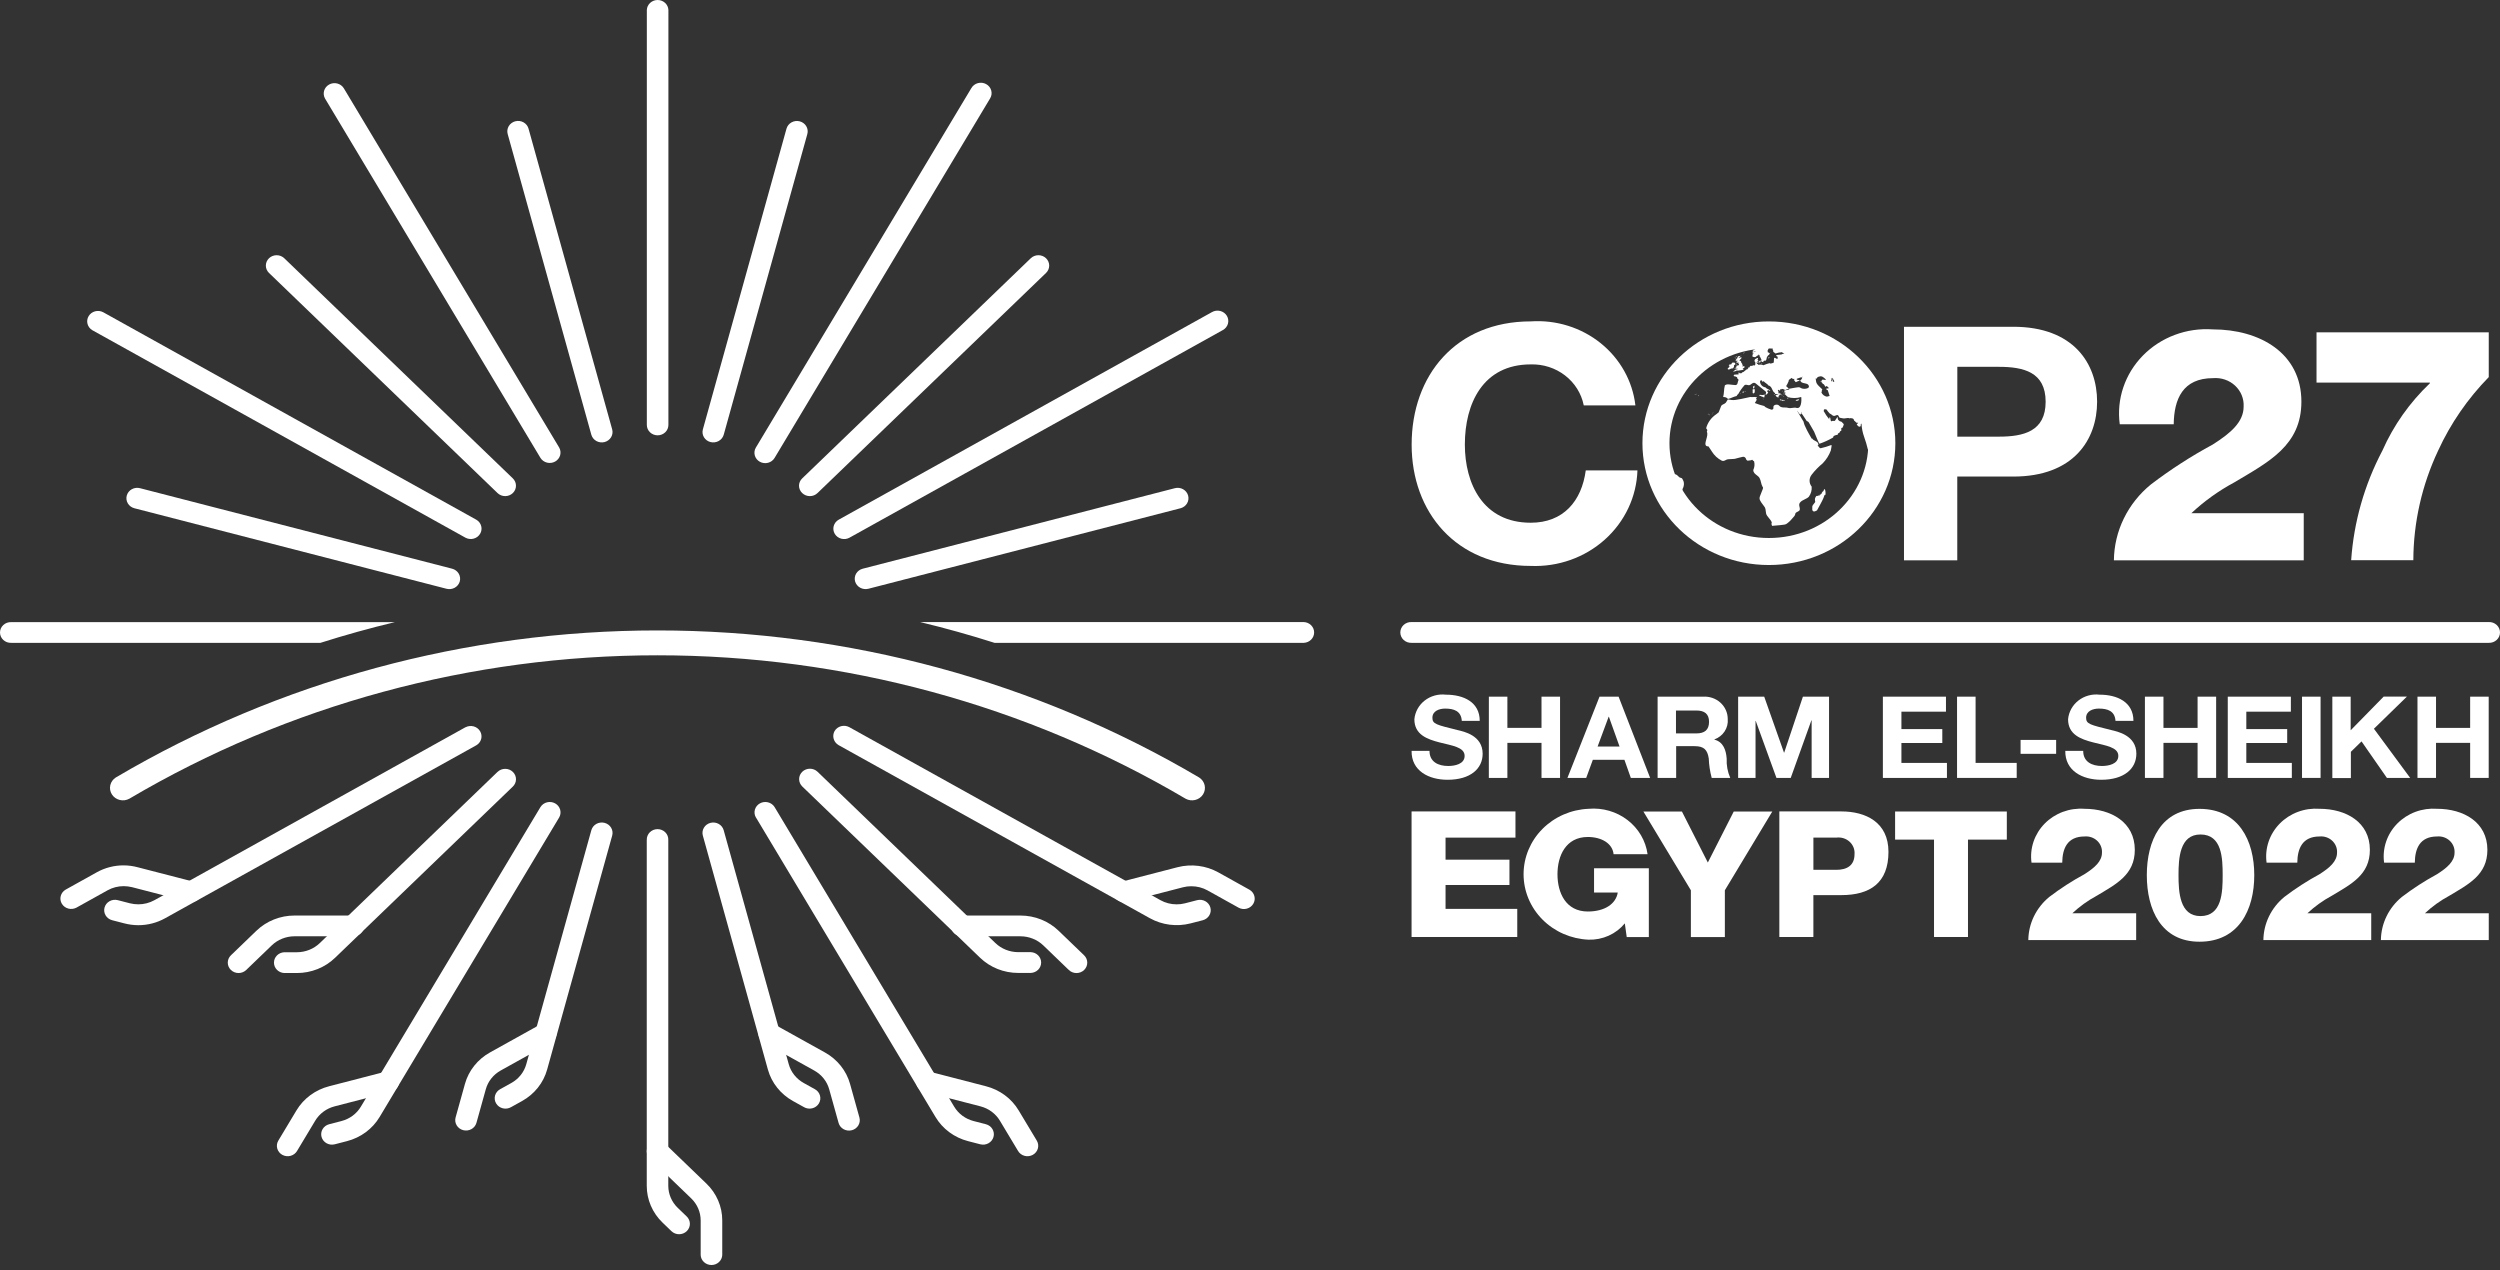 <svg width="370" height="188" viewBox="0 0 370 188" fill="none" xmlns="http://www.w3.org/2000/svg">
<rect x="0" y="0" width="370" height="188" fill="#333333" stroke="none"/>
<path d="M118.73 72.975C118.879 73.118 119.055 73.231 119.248 73.309C119.442 73.386 119.65 73.426 119.86 73.426C120.07 73.426 120.277 73.386 120.471 73.309C120.665 73.231 120.841 73.118 120.989 72.975L154.814 40.397C154.962 40.254 155.08 40.084 155.16 39.898C155.241 39.711 155.282 39.511 155.282 39.309C155.282 39.107 155.241 38.907 155.16 38.72C155.08 38.534 154.962 38.364 154.814 38.221C154.666 38.078 154.49 37.965 154.296 37.888C154.102 37.81 153.894 37.771 153.685 37.771C153.475 37.771 153.267 37.81 153.073 37.888C152.88 37.965 152.704 38.078 152.555 38.221L118.73 70.799C118.579 70.941 118.46 71.11 118.378 71.297C118.296 71.484 118.253 71.684 118.253 71.887C118.253 72.09 118.296 72.291 118.378 72.478C118.46 72.664 118.579 72.834 118.73 72.975Z" fill="white"/>
<path d="M123.547 79.012C123.759 79.365 124.108 79.623 124.518 79.729C124.927 79.834 125.363 79.779 125.73 79.575L180.959 48.862C181.146 48.764 181.311 48.63 181.443 48.47C181.576 48.309 181.673 48.125 181.731 47.927C181.788 47.73 181.804 47.523 181.777 47.32C181.751 47.116 181.682 46.92 181.576 46.742C181.469 46.565 181.327 46.41 181.157 46.286C180.988 46.162 180.794 46.072 180.588 46.021C180.381 45.97 180.167 45.96 179.956 45.99C179.745 46.02 179.543 46.091 179.361 46.197L124.132 76.91C123.766 77.115 123.5 77.451 123.39 77.845C123.281 78.239 123.337 78.658 123.547 79.012Z" fill="white"/>
<path d="M68.047 86.052C68.155 85.658 68.096 85.24 67.885 84.887C67.673 84.534 67.326 84.276 66.918 84.168L20.721 72.252C20.312 72.145 19.876 72.2 19.509 72.403C19.142 72.606 18.873 72.942 18.763 73.335C18.652 73.729 18.709 74.149 18.92 74.503C19.131 74.856 19.479 75.115 19.888 75.221L66.085 87.138C66.495 87.244 66.931 87.189 67.299 86.986C67.667 86.783 67.936 86.447 68.047 86.052Z" fill="white"/>
<path d="M147.191 95.141H192.962C193.374 95.124 193.763 94.955 194.048 94.668C194.334 94.382 194.493 94 194.493 93.603C194.493 93.206 194.334 92.824 194.048 92.538C193.763 92.251 193.374 92.082 192.962 92.065H136.18C139.914 92.964 143.585 93.99 147.191 95.141Z" fill="white"/>
<path d="M112.454 68.341C112.821 68.544 113.257 68.599 113.666 68.494C114.075 68.388 114.424 68.131 114.636 67.778L146.524 14.584C146.635 14.409 146.708 14.214 146.74 14.012C146.771 13.809 146.76 13.602 146.707 13.403C146.655 13.205 146.561 13.018 146.433 12.855C146.304 12.691 146.143 12.554 145.958 12.452C145.774 12.349 145.57 12.283 145.359 12.257C145.148 12.232 144.933 12.247 144.728 12.302C144.523 12.358 144.332 12.452 144.165 12.579C143.998 12.707 143.86 12.865 143.757 13.045L111.869 66.239C111.657 66.592 111.6 67.012 111.71 67.407C111.819 67.801 112.087 68.137 112.454 68.341Z" fill="white"/>
<path d="M128.517 87.138L174.715 75.221C174.917 75.168 175.107 75.078 175.273 74.955C175.439 74.831 175.578 74.678 175.683 74.503C175.787 74.328 175.855 74.134 175.882 73.934C175.909 73.734 175.894 73.53 175.84 73.335C175.785 73.14 175.691 72.958 175.563 72.798C175.435 72.638 175.276 72.504 175.094 72.403C174.912 72.302 174.711 72.237 174.503 72.211C174.295 72.185 174.084 72.199 173.882 72.252L127.684 84.168C127.482 84.22 127.291 84.31 127.124 84.432C126.958 84.555 126.818 84.709 126.713 84.884C126.608 85.059 126.54 85.252 126.513 85.453C126.486 85.653 126.5 85.857 126.555 86.052C126.669 86.445 126.938 86.779 127.305 86.982C127.673 87.185 128.108 87.241 128.517 87.138Z" fill="white"/>
<path d="M97.326 64.428C97.536 64.428 97.744 64.389 97.938 64.312C98.132 64.234 98.309 64.121 98.457 63.978C98.606 63.835 98.723 63.665 98.803 63.478C98.884 63.291 98.925 63.091 98.924 62.889V1.474C98.907 1.078 98.731 0.703 98.434 0.428C98.136 0.153 97.74 0 97.328 0C96.915 0 96.519 0.153 96.222 0.428C95.924 0.703 95.748 1.078 95.731 1.474V62.892C95.731 63.299 95.899 63.69 96.198 63.978C96.497 64.266 96.903 64.428 97.326 64.428Z" fill="white"/>
<path d="M13.67 48.873L68.903 79.586C69.269 79.779 69.699 79.826 70.101 79.718C70.503 79.609 70.845 79.354 71.054 79.005C71.263 78.657 71.322 78.244 71.218 77.855C71.115 77.465 70.857 77.13 70.501 76.921L15.268 46.208C14.902 46.015 14.472 45.968 14.07 46.076C13.668 46.184 13.326 46.44 13.117 46.788C12.908 47.136 12.849 47.55 12.953 47.939C13.056 48.329 13.314 48.664 13.67 48.873Z" fill="white"/>
<path d="M105.155 65.426C105.564 65.529 105.999 65.473 106.366 65.27C106.732 65.066 107 64.731 107.112 64.338L119.484 19.844C119.595 19.45 119.538 19.03 119.327 18.677C119.116 18.323 118.768 18.064 118.359 17.958C117.95 17.852 117.514 17.906 117.147 18.109C116.78 18.313 116.511 18.648 116.401 19.042L104.029 63.536C103.972 63.732 103.957 63.936 103.983 64.137C104.009 64.338 104.077 64.532 104.182 64.708C104.287 64.884 104.427 65.038 104.594 65.161C104.761 65.284 104.952 65.375 105.155 65.426Z" fill="white"/>
<path d="M1.659 95.14H47.428C51.038 93.993 54.708 92.971 58.439 92.076H1.659C1.445 92.067 1.231 92.1 1.03 92.173C0.829 92.246 0.645 92.358 0.49 92.501C0.335 92.644 0.212 92.816 0.128 93.006C0.043 93.196 0 93.401 0 93.608C0 93.815 0.043 94.019 0.128 94.21C0.212 94.4 0.335 94.572 0.49 94.715C0.645 94.858 0.829 94.97 1.03 95.043C1.231 95.116 1.445 95.149 1.659 95.14Z" fill="white"/>
<path d="M73.638 72.975C73.786 73.118 73.962 73.231 74.156 73.308C74.35 73.386 74.558 73.425 74.767 73.425C74.977 73.425 75.185 73.386 75.379 73.308C75.572 73.231 75.748 73.118 75.897 72.975C76.045 72.832 76.163 72.662 76.243 72.476C76.323 72.289 76.364 72.089 76.364 71.887C76.364 71.685 76.323 71.485 76.243 71.298C76.163 71.112 76.045 70.942 75.897 70.799L42.072 38.221C41.772 37.933 41.366 37.771 40.942 37.771C40.519 37.771 40.112 37.933 39.813 38.221C39.514 38.51 39.345 38.901 39.345 39.309C39.345 39.717 39.514 40.108 39.813 40.397L73.638 72.975Z" fill="white"/>
<path d="M79.993 67.778C80.21 68.122 80.558 68.37 80.963 68.469C81.368 68.569 81.796 68.512 82.158 68.311C82.519 68.11 82.785 67.78 82.898 67.393C83.01 67.006 82.961 66.592 82.76 66.239L50.873 13.045C50.656 12.702 50.307 12.454 49.903 12.354C49.498 12.254 49.07 12.311 48.708 12.512C48.346 12.713 48.081 13.043 47.968 13.43C47.856 13.817 47.905 14.232 48.105 14.584L79.993 67.778Z" fill="white"/>
<path d="M87.518 64.341C87.629 64.735 87.897 65.07 88.264 65.273C88.631 65.477 89.067 65.531 89.476 65.425C89.885 65.318 90.233 65.06 90.444 64.706C90.655 64.353 90.712 63.933 90.601 63.539L78.221 19.034C78.166 18.838 78.072 18.656 77.944 18.496C77.816 18.336 77.656 18.202 77.475 18.101C77.293 18 77.092 17.935 76.884 17.909C76.676 17.883 76.465 17.897 76.263 17.95C76.06 18.003 75.87 18.093 75.704 18.216C75.538 18.34 75.399 18.493 75.294 18.668C75.19 18.843 75.122 19.037 75.095 19.237C75.068 19.437 75.083 19.641 75.137 19.836L87.518 64.341Z" fill="white"/>
<path d="M177.473 115.069C153.344 100.836 125.6 93.304 97.305 93.304C69.01 93.304 41.267 100.836 17.137 115.069C16.723 115.333 16.431 115.741 16.324 116.208C16.216 116.675 16.301 117.164 16.561 117.572C16.821 117.98 17.235 118.274 17.716 118.393C18.197 118.512 18.708 118.446 19.139 118.21C42.665 104.33 69.716 96.984 97.305 96.984C124.894 96.984 151.945 104.33 175.471 118.21C175.902 118.446 176.413 118.512 176.894 118.393C177.375 118.274 177.789 117.98 178.049 117.572C178.309 117.164 178.394 116.675 178.286 116.208C178.179 115.741 177.887 115.333 177.473 115.069Z" fill="white"/>
<path d="M95.72 124.309V175.509C95.719 176.52 95.925 177.52 96.327 178.454C96.729 179.387 97.318 180.235 98.06 180.948L99.376 182.215C99.676 182.504 100.082 182.666 100.505 182.666C100.929 182.666 101.335 182.504 101.635 182.215C101.934 181.927 102.103 181.536 102.103 181.128C102.103 180.72 101.934 180.328 101.635 180.04L100.319 178.773C99.418 177.908 98.91 176.734 98.907 175.509V124.309C98.916 124.102 98.882 123.896 98.806 123.703C98.73 123.509 98.615 123.332 98.466 123.183C98.317 123.034 98.139 122.915 97.941 122.834C97.744 122.753 97.531 122.711 97.316 122.711C97.102 122.711 96.889 122.753 96.692 122.834C96.494 122.915 96.316 123.034 96.167 123.183C96.018 123.332 95.903 123.509 95.827 123.703C95.751 123.896 95.716 124.102 95.725 124.309H95.72Z" fill="white"/>
<path d="M96.181 171.468L102.288 177.35C103.189 178.214 103.697 179.388 103.7 180.613V185.747C103.717 186.144 103.893 186.519 104.19 186.793C104.488 187.068 104.884 187.222 105.296 187.222C105.709 187.222 106.105 187.068 106.402 186.793C106.7 186.519 106.876 186.144 106.893 185.747V180.613C106.894 179.603 106.687 178.602 106.286 177.669C105.884 176.736 105.295 175.888 104.552 175.174L98.445 169.292C98.146 169.004 97.74 168.842 97.316 168.842C96.892 168.842 96.486 169.004 96.187 169.292C95.887 169.581 95.719 169.972 95.719 170.38C95.719 170.788 95.887 171.179 96.187 171.468H96.181Z" fill="white"/>
<path d="M104.021 123.67L113.649 158.295C113.919 159.269 114.386 160.182 115.024 160.981C115.661 161.78 116.455 162.451 117.362 162.954L118.983 163.854C119.164 163.96 119.367 164.031 119.577 164.061C119.788 164.091 120.003 164.081 120.209 164.03C120.415 163.979 120.609 163.889 120.779 163.765C120.948 163.642 121.091 163.486 121.197 163.309C121.304 163.131 121.372 162.935 121.399 162.731C121.425 162.528 121.409 162.321 121.352 162.124C121.295 161.926 121.197 161.742 121.064 161.581C120.932 161.421 120.767 161.287 120.581 161.189L118.96 160.289C118.415 159.988 117.937 159.586 117.555 159.106C117.172 158.626 116.893 158.078 116.732 157.493L107.104 122.867C106.994 122.474 106.726 122.138 106.358 121.935C105.991 121.732 105.555 121.677 105.146 121.784C104.737 121.89 104.389 122.149 104.178 122.502C103.967 122.856 103.911 123.276 104.021 123.67Z" fill="white"/>
<path d="M113.019 154.274L120.499 158.434C121.044 158.735 121.521 159.137 121.904 159.617C122.286 160.097 122.566 160.645 122.726 161.23L124.11 166.193C124.22 166.586 124.489 166.922 124.856 167.125C125.223 167.328 125.659 167.383 126.068 167.276C126.477 167.17 126.825 166.911 127.036 166.558C127.247 166.204 127.304 165.784 127.193 165.39L125.81 160.427C125.539 159.454 125.072 158.541 124.435 157.742C123.798 156.943 123.003 156.272 122.097 155.769L114.617 151.609C114.251 151.415 113.821 151.368 113.419 151.476C113.017 151.585 112.675 151.841 112.466 152.189C112.257 152.537 112.198 152.95 112.302 153.34C112.405 153.729 112.663 154.065 113.019 154.274Z" fill="white"/>
<path d="M118.737 116.4L145.046 141.739C145.787 142.455 146.667 143.022 147.636 143.409C148.605 143.796 149.644 143.994 150.693 143.994H152.559C152.971 143.977 153.36 143.808 153.646 143.521C153.931 143.235 154.09 142.853 154.09 142.456C154.09 142.059 153.931 141.677 153.646 141.391C153.36 141.104 152.971 140.935 152.559 140.918H150.693C149.421 140.915 148.203 140.426 147.305 139.559L120.996 114.219C120.697 113.931 120.29 113.769 119.867 113.769C119.443 113.769 119.037 113.931 118.737 114.219C118.438 114.508 118.27 114.899 118.27 115.307C118.27 115.715 118.438 116.106 118.737 116.395V116.4Z" fill="white"/>
<path d="M142.403 138.572H151.032C152.303 138.575 153.522 139.064 154.42 139.931L158.189 143.562C158.489 143.85 158.895 144.012 159.318 144.012C159.742 144.012 160.148 143.85 160.448 143.562C160.747 143.273 160.916 142.882 160.916 142.474C160.916 142.066 160.747 141.675 160.448 141.386L156.678 137.756C155.938 137.041 155.057 136.473 154.088 136.086C153.119 135.7 152.081 135.501 151.032 135.501H142.403C142.189 135.493 141.974 135.526 141.773 135.599C141.573 135.672 141.389 135.783 141.234 135.927C141.079 136.07 140.956 136.242 140.871 136.432C140.787 136.622 140.744 136.827 140.744 137.034C140.744 137.241 140.787 137.445 140.871 137.636C140.956 137.826 141.079 137.998 141.234 138.141C141.389 138.284 141.573 138.395 141.773 138.469C141.974 138.542 142.189 138.575 142.403 138.566V138.572Z" fill="white"/>
<path d="M111.872 120.972L138.452 165.314C138.973 166.187 139.668 166.952 140.496 167.566C141.325 168.18 142.271 168.63 143.28 168.89L145.079 169.355C145.281 169.408 145.492 169.422 145.7 169.396C145.908 169.37 146.109 169.305 146.291 169.204C146.473 169.104 146.632 168.969 146.76 168.809C146.888 168.649 146.982 168.467 147.037 168.272C147.092 168.077 147.106 167.873 147.079 167.673C147.052 167.473 146.984 167.28 146.88 167.104C146.775 166.929 146.636 166.776 146.47 166.652C146.304 166.529 146.114 166.439 145.912 166.386L144.113 165.921C143.506 165.766 142.937 165.497 142.438 165.129C141.94 164.76 141.523 164.3 141.211 163.775L114.631 119.433C114.414 119.09 114.066 118.841 113.661 118.742C113.257 118.642 112.828 118.699 112.466 118.9C112.105 119.101 111.839 119.431 111.727 119.818C111.614 120.205 111.663 120.62 111.864 120.972H111.872Z" fill="white"/>
<path d="M136.757 161.578L145.091 163.734C145.699 163.889 146.268 164.158 146.766 164.526C147.264 164.895 147.682 165.355 147.994 165.88L150.659 170.32C150.761 170.5 150.9 170.659 151.067 170.786C151.233 170.914 151.425 171.008 151.63 171.063C151.835 171.119 152.049 171.134 152.261 171.108C152.472 171.083 152.676 171.017 152.86 170.914C153.045 170.811 153.206 170.674 153.334 170.511C153.463 170.348 153.557 170.161 153.609 169.962C153.662 169.764 153.673 169.557 153.642 169.354C153.61 169.151 153.537 168.956 153.426 168.781L150.761 164.34C150.239 163.467 149.543 162.701 148.713 162.088C147.883 161.474 146.935 161.024 145.924 160.765L137.589 158.608C137.181 158.502 136.745 158.556 136.377 158.759C136.01 158.962 135.742 159.298 135.631 159.692C135.521 160.086 135.577 160.505 135.788 160.859C135.999 161.213 136.348 161.471 136.757 161.578Z" fill="white"/>
<path d="M124.132 110.29L170.171 135.89C171.999 136.908 174.171 137.185 176.21 136.66L178.009 136.195C178.418 136.088 178.766 135.83 178.977 135.476C179.188 135.123 179.244 134.703 179.134 134.309C179.024 133.915 178.755 133.58 178.388 133.377C178.021 133.173 177.585 133.119 177.176 133.225L175.377 133.69C174.974 133.795 174.558 133.846 174.141 133.843C173.299 133.844 172.472 133.631 171.744 133.225L125.705 107.625C125.337 107.422 124.902 107.367 124.493 107.472C124.084 107.578 123.735 107.835 123.522 108.188C123.32 108.546 123.27 108.966 123.384 109.358C123.498 109.751 123.766 110.085 124.132 110.29Z" fill="white"/>
<path d="M166.752 133.473L175.087 131.316C175.49 131.212 175.906 131.16 176.324 131.164C177.165 131.163 177.992 131.376 178.721 131.781L183.331 134.348C183.698 134.541 184.128 134.589 184.53 134.48C184.932 134.372 185.274 134.116 185.483 133.768C185.692 133.42 185.751 133.007 185.647 132.617C185.544 132.227 185.286 131.892 184.929 131.683L180.319 129.116C178.491 128.099 176.319 127.822 174.279 128.346L165.945 130.503C165.536 130.606 165.186 130.862 164.973 131.214C164.76 131.565 164.701 131.984 164.808 132.378C164.916 132.772 165.181 133.108 165.546 133.314C165.911 133.519 166.346 133.576 166.755 133.473H166.752Z" fill="white"/>
<path d="M87.52 122.867L77.892 157.493C77.732 158.078 77.452 158.626 77.07 159.106C76.687 159.586 76.21 159.988 75.665 160.289L74.044 161.189C73.857 161.287 73.693 161.421 73.56 161.581C73.428 161.742 73.33 161.926 73.273 162.124C73.215 162.321 73.199 162.528 73.226 162.731C73.252 162.935 73.321 163.131 73.428 163.309C73.534 163.486 73.676 163.642 73.846 163.766C74.016 163.889 74.209 163.979 74.416 164.03C74.622 164.081 74.837 164.092 75.047 164.061C75.258 164.031 75.46 163.96 75.642 163.854L77.263 162.954C78.17 162.451 78.965 161.781 79.602 160.981C80.239 160.182 80.706 159.269 80.976 158.295L90.603 123.67C90.714 123.276 90.657 122.856 90.447 122.502C90.236 122.149 89.887 121.89 89.478 121.784C89.07 121.677 88.633 121.732 88.266 121.935C87.899 122.138 87.631 122.474 87.52 122.867Z" fill="white"/>
<path d="M80.005 151.598L72.526 155.758C71.619 156.261 70.824 156.931 70.187 157.73C69.549 158.53 69.082 159.443 68.813 160.416L67.429 165.379C67.319 165.773 67.375 166.193 67.586 166.547C67.797 166.9 68.146 167.159 68.554 167.265C68.963 167.372 69.399 167.317 69.766 167.114C70.134 166.911 70.402 166.575 70.513 166.182L71.896 161.219C72.056 160.634 72.336 160.086 72.719 159.606C73.101 159.126 73.579 158.724 74.124 158.423L81.603 154.263C81.96 154.054 82.217 153.718 82.321 153.329C82.424 152.939 82.365 152.526 82.156 152.178C81.947 151.83 81.605 151.574 81.203 151.465C80.801 151.357 80.371 151.404 80.005 151.598Z" fill="white"/>
<path d="M73.641 114.233L47.332 139.573C46.434 140.44 45.216 140.929 43.944 140.932H42.078C41.666 140.949 41.277 141.118 40.991 141.405C40.706 141.691 40.547 142.073 40.547 142.47C40.547 142.867 40.706 143.249 40.991 143.535C41.277 143.822 41.666 143.991 42.078 144.008H43.944C44.993 144.008 46.032 143.81 47.001 143.423C47.97 143.036 48.85 142.469 49.591 141.753L75.9 116.414C76.199 116.126 76.368 115.735 76.368 115.327C76.368 114.919 76.199 114.527 75.9 114.239C75.6 113.95 75.194 113.788 74.77 113.788C74.347 113.788 73.941 113.95 73.641 114.239V114.233Z" fill="white"/>
<path d="M52.222 135.499H43.594C42.545 135.498 41.506 135.697 40.537 136.084C39.568 136.47 38.688 137.038 37.947 137.753L34.178 141.383C34.029 141.526 33.912 141.696 33.831 141.882C33.751 142.069 33.71 142.269 33.71 142.471C33.71 142.673 33.751 142.873 33.831 143.06C33.912 143.246 34.029 143.416 34.178 143.559C34.326 143.702 34.502 143.815 34.696 143.892C34.89 143.97 35.097 144.009 35.307 144.009C35.517 144.009 35.725 143.97 35.918 143.892C36.112 143.815 36.288 143.702 36.437 143.559L40.206 139.928C41.104 139.061 42.322 138.572 43.594 138.569H52.222C52.437 138.577 52.651 138.544 52.852 138.471C53.053 138.398 53.236 138.287 53.392 138.143C53.547 138 53.67 137.828 53.754 137.638C53.838 137.448 53.882 137.243 53.882 137.036C53.882 136.829 53.838 136.625 53.754 136.435C53.67 136.244 53.547 136.072 53.392 135.929C53.236 135.786 53.053 135.675 52.852 135.602C52.651 135.528 52.437 135.495 52.222 135.504V135.499Z" fill="white"/>
<path d="M79.996 119.433L53.416 163.775C53.104 164.3 52.687 164.76 52.188 165.129C51.69 165.497 51.121 165.766 50.514 165.921L48.715 166.386C48.513 166.439 48.323 166.529 48.157 166.652C47.991 166.776 47.852 166.929 47.747 167.104C47.642 167.28 47.575 167.473 47.548 167.673C47.521 167.873 47.535 168.077 47.59 168.272C47.645 168.467 47.739 168.649 47.867 168.809C47.995 168.969 48.154 169.104 48.336 169.204C48.518 169.305 48.718 169.37 48.926 169.396C49.134 169.422 49.346 169.408 49.548 169.355L51.346 168.89C52.357 168.63 53.305 168.18 54.135 167.567C54.965 166.953 55.661 166.188 56.183 165.314L82.763 120.972C82.963 120.62 83.013 120.205 82.9 119.818C82.787 119.431 82.522 119.101 82.16 118.9C81.799 118.699 81.37 118.642 80.966 118.742C80.561 118.841 80.213 119.09 79.996 119.433Z" fill="white"/>
<path d="M57.047 158.608L48.712 160.764C47.702 161.025 46.754 161.474 45.924 162.088C45.094 162.702 44.398 163.467 43.876 164.34L41.21 168.781C41.1 168.956 41.026 169.151 40.995 169.354C40.964 169.557 40.975 169.763 41.027 169.962C41.08 170.161 41.173 170.347 41.302 170.511C41.431 170.674 41.592 170.811 41.776 170.914C41.961 171.016 42.165 171.082 42.376 171.108C42.587 171.134 42.801 171.118 43.007 171.063C43.212 171.008 43.403 170.914 43.57 170.786C43.736 170.658 43.875 170.5 43.977 170.32L46.643 165.879C46.955 165.354 47.372 164.894 47.87 164.526C48.369 164.158 48.938 163.888 49.545 163.734L57.88 161.577C58.083 161.526 58.273 161.436 58.44 161.313C58.607 161.19 58.747 161.036 58.852 160.861C58.957 160.686 59.025 160.493 59.052 160.292C59.079 160.092 59.064 159.888 59.009 159.693C58.896 159.3 58.626 158.966 58.259 158.763C57.892 158.56 57.457 158.504 57.047 158.608Z" fill="white"/>
<path d="M68.903 107.623L22.864 133.223C22.136 133.629 21.309 133.842 20.467 133.84C20.05 133.838 19.634 133.787 19.23 133.688L17.432 133.223C17.023 133.116 16.587 133.171 16.22 133.374C15.852 133.577 15.584 133.913 15.474 134.307C15.363 134.7 15.42 135.12 15.631 135.474C15.842 135.828 16.19 136.086 16.599 136.192L18.397 136.657C19.068 136.834 19.76 136.925 20.456 136.929C21.854 136.932 23.227 136.577 24.437 135.901L70.498 110.301C70.855 110.092 71.113 109.757 71.216 109.367C71.32 108.978 71.26 108.565 71.052 108.217C70.843 107.868 70.501 107.613 70.099 107.504C69.697 107.396 69.267 107.443 68.9 107.636L68.903 107.623Z" fill="white"/>
<path d="M28.691 130.503L20.356 128.347C19.686 128.17 18.994 128.079 18.298 128.075C16.9 128.072 15.526 128.427 14.317 129.103L9.706 131.67C9.35 131.879 9.092 132.214 8.989 132.604C8.885 132.993 8.944 133.406 9.153 133.754C9.362 134.103 9.704 134.358 10.106 134.467C10.508 134.575 10.938 134.528 11.305 134.335L15.915 131.768C16.643 131.361 17.471 131.148 18.312 131.15C18.729 131.152 19.145 131.203 19.549 131.303L27.884 133.459C28.086 133.51 28.297 133.523 28.505 133.495C28.712 133.468 28.912 133.402 29.093 133.3C29.273 133.199 29.431 133.064 29.558 132.903C29.685 132.742 29.777 132.56 29.831 132.365C29.884 132.17 29.896 131.966 29.868 131.767C29.84 131.567 29.771 131.374 29.666 131.2C29.56 131.026 29.42 130.874 29.253 130.752C29.087 130.63 28.896 130.541 28.694 130.49L28.691 130.503Z" fill="white"/>
<path d="M312.857 82.919C312.88 80.78 313.381 78.67 314.327 76.733C315.272 74.797 316.639 73.079 318.334 71.697C321.217 69.5 324.275 67.526 327.48 65.793C330.145 64.104 332.056 62.456 332.056 60.18C332.089 59.606 331.994 59.033 331.777 58.498C331.559 57.963 331.225 57.479 330.797 57.079C330.368 56.679 329.856 56.373 329.294 56.181C328.732 55.989 328.133 55.915 327.539 55.965C323.021 55.965 321.756 59.106 321.711 62.791H313.724C313.476 60.957 313.654 59.094 314.247 57.336C314.839 55.577 315.83 53.968 317.148 52.623C318.465 51.279 320.077 50.235 321.866 49.565C323.655 48.895 325.577 48.617 327.491 48.75C334.431 48.75 340.606 52.239 340.606 59.443C340.606 65.931 335.78 68.349 330.65 71.408C328.341 72.651 326.212 74.18 324.317 75.958H340.953V82.925H312.857V82.919Z" fill="white"/>
<path d="M342.856 49.182H368.335V55.812C365.215 59.002 362.682 62.681 360.844 66.69C358.443 71.785 357.192 77.313 357.174 82.908H347.972C348.363 77.257 349.935 71.741 352.594 66.69C354.242 62.959 356.63 59.573 359.624 56.723V56.625H342.845V49.182H342.856Z" fill="white"/>
<path d="M211.566 111.144C211.566 112.749 212.86 113.366 214.333 113.366C215.302 113.366 216.764 113.094 216.764 111.87C216.764 110.571 214.898 110.353 213.052 109.877C211.205 109.401 209.327 108.719 209.327 106.453C209.376 105.916 209.536 105.393 209.799 104.916C210.062 104.439 210.422 104.018 210.858 103.678C211.294 103.338 211.796 103.087 212.335 102.938C212.874 102.789 213.438 102.746 213.995 102.812C216.603 102.812 219 103.9 219 106.69H216.346C216.256 105.238 215.189 104.871 213.884 104.871C213.006 104.871 211.996 105.227 211.996 106.23C211.996 107.163 212.591 107.269 215.72 108.05C216.632 108.267 219.432 108.83 219.432 111.55C219.432 113.76 217.634 115.406 214.235 115.406C211.468 115.406 208.87 114.095 208.915 111.125H211.569L211.566 111.144Z" fill="white"/>
<path d="M220.353 103.106H223.092V107.729H228.143V103.106H230.887V115.131H228.143V109.943H223.092V115.131H220.347L220.353 103.106Z" fill="white"/>
<path d="M236.729 103.106H239.552L244.22 115.131H241.362L240.416 112.455H235.738L234.758 115.131H231.98L236.729 103.106ZM236.447 110.484H239.691L238.115 106.076H238.081L236.447 110.484Z" fill="white"/>
<path d="M245.301 103.106H252.049C252.519 103.076 252.991 103.139 253.434 103.293C253.878 103.446 254.284 103.685 254.627 103.996C254.97 104.307 255.243 104.683 255.428 105.101C255.614 105.518 255.708 105.967 255.705 106.421C255.763 107.062 255.601 107.704 255.244 108.248C254.887 108.792 254.355 109.209 253.729 109.434V109.467C255.078 109.804 255.462 111.071 255.55 112.284C255.503 113.26 255.684 114.234 256.078 115.134H253.333C253.079 114.191 252.932 113.225 252.896 112.252C252.704 110.984 252.198 110.432 250.815 110.432H248.071V115.134H245.326V103.106H245.301ZM248.045 108.545H251.049C252.275 108.545 252.938 108.036 252.938 106.824C252.938 105.665 252.275 105.154 251.049 105.154H248.045V108.545Z" fill="white"/>
<path d="M257.236 103.106H261.104L264.029 111.384H264.063L266.83 103.106H270.698V115.131H268.123V106.606H268.089L265.028 115.131H262.914L259.853 106.701H259.819V115.131H257.244V103.106H257.236Z" fill="white"/>
<path d="M278.666 103.106H288.003V105.328H281.41V107.906H287.461V109.964H281.41V112.912H288.147V115.134H278.666V103.106Z" fill="white"/>
<path d="M289.643 103.106H292.387V112.909H298.472V115.131H289.643V103.106Z" fill="white"/>
<path d="M299.045 109.508H304.308V111.566H299.045V109.508Z" fill="white"/>
<path d="M308.314 111.144C308.314 112.749 309.608 113.366 311.081 113.366C312.05 113.366 313.512 113.094 313.512 111.87C313.512 110.571 311.646 110.353 309.8 109.877C307.953 109.401 306.075 108.719 306.075 106.453C306.124 105.916 306.284 105.393 306.547 104.916C306.81 104.439 307.171 104.018 307.606 103.678C308.042 103.338 308.544 103.087 309.083 102.938C309.622 102.789 310.186 102.746 310.743 102.812C313.351 102.812 315.749 103.9 315.749 106.69H313.094C313.004 105.238 311.937 104.871 310.632 104.871C309.754 104.871 308.744 105.227 308.744 106.23C308.744 107.163 309.339 107.269 312.468 108.05C313.38 108.267 316.181 108.83 316.181 111.55C316.181 113.76 314.382 115.406 310.983 115.406C308.216 115.406 305.618 114.095 305.663 111.125H308.317L308.314 111.144Z" fill="white"/>
<path d="M317.448 103.106H320.192V107.729H325.243V103.106H327.988V115.131H325.243V109.943H320.192V115.131H317.448V103.106Z" fill="white"/>
<path d="M329.71 103.106H339.048V105.328H332.455V107.906H338.505V109.964H332.455V112.912H339.192V115.134H329.71V103.106Z" fill="white"/>
<path d="M340.699 103.106H343.444V115.131H340.699V103.106Z" fill="white"/>
<path d="M345.155 103.106H347.899V108.082L352.781 103.097H356.223L351.341 107.854L356.706 115.133H353.264L349.506 109.727L347.93 111.266V115.152H345.186V103.106H345.155Z" fill="white"/>
<path d="M357.787 103.106H360.531V107.729H365.582V103.106H368.327V115.131H365.582V109.943H360.531V115.131H357.787V103.106Z" fill="white"/>
<path d="M300.191 139.126C300.206 137.911 300.491 136.712 301.026 135.611C301.562 134.51 302.336 133.533 303.297 132.744C304.935 131.495 306.673 130.372 308.495 129.386C310.014 128.42 311.092 127.482 311.092 126.19C311.111 125.864 311.057 125.537 310.933 125.233C310.809 124.928 310.618 124.653 310.374 124.426C310.129 124.199 309.837 124.025 309.517 123.917C309.196 123.808 308.855 123.767 308.517 123.797C305.954 123.797 305.234 125.584 305.211 127.675H300.665C300.523 126.633 300.623 125.573 300.96 124.573C301.296 123.573 301.86 122.658 302.61 121.894C303.36 121.13 304.277 120.537 305.295 120.158C306.313 119.779 307.406 119.623 308.495 119.702C312.43 119.702 315.951 121.684 315.951 125.78C315.951 129.464 313.207 130.84 310.305 132.578C308.992 133.285 307.782 134.156 306.705 135.167H316.152V139.132L300.191 139.126Z" fill="white"/>
<path d="M317.728 129.526C317.728 124.414 319.865 119.712 325.523 119.712C331.351 119.712 333.632 124.414 333.632 129.526C333.632 134.639 331.348 139.373 325.523 139.373C319.865 139.376 317.728 134.642 317.728 129.526ZM328.954 129.526C328.954 127.025 328.863 123.503 325.67 123.503C322.587 123.503 322.42 127.025 322.42 129.526C322.42 132.028 322.589 135.582 325.67 135.582C328.863 135.574 328.954 132.031 328.954 129.526Z" fill="white"/>
<path d="M334.981 139.126C334.996 137.91 335.281 136.712 335.816 135.611C336.352 134.51 337.126 133.532 338.087 132.744C339.726 131.495 341.464 130.372 343.285 129.385C344.804 128.42 345.882 127.482 345.882 126.19C345.901 125.863 345.847 125.537 345.723 125.232C345.599 124.928 345.408 124.653 345.164 124.426C344.919 124.198 344.627 124.025 344.307 123.916C343.986 123.808 343.645 123.767 343.307 123.797C340.744 123.797 340.024 125.583 340.001 127.675H335.455C335.313 126.632 335.413 125.573 335.75 124.573C336.086 123.573 336.65 122.657 337.4 121.894C338.15 121.13 339.067 120.537 340.085 120.158C341.103 119.778 342.196 119.623 343.285 119.701C347.221 119.701 350.741 121.684 350.741 125.779C350.741 129.464 347.997 130.84 345.095 132.578C343.782 133.285 342.572 134.155 341.495 135.167H350.942V139.131L334.981 139.126Z" fill="white"/>
<path d="M352.373 139.126C352.388 137.91 352.673 136.712 353.209 135.611C353.744 134.51 354.518 133.532 355.479 132.744C357.118 131.495 358.856 130.372 360.677 129.385C362.196 128.42 363.274 127.482 363.274 126.19C363.293 125.863 363.239 125.537 363.115 125.232C362.991 124.928 362.8 124.653 362.556 124.426C362.311 124.198 362.019 124.025 361.699 123.916C361.378 123.808 361.038 123.767 360.699 123.797C358.136 123.797 357.416 125.583 357.393 127.675H352.847C352.705 126.632 352.806 125.573 353.142 124.573C353.478 123.573 354.042 122.657 354.792 121.894C355.542 121.13 356.459 120.537 357.477 120.158C358.495 119.778 359.588 119.623 360.677 119.701C364.613 119.701 368.134 121.684 368.134 125.779C368.134 129.464 365.389 130.84 362.487 132.578C361.174 133.285 359.964 134.155 358.887 135.167H368.337V139.131L352.373 139.126Z" fill="white"/>
<path d="M208.912 95.14H368.335C368.55 95.149 368.765 95.115 368.967 95.042C369.168 94.969 369.352 94.857 369.508 94.713C369.664 94.57 369.787 94.397 369.872 94.206C369.957 94.015 370 93.81 370 93.602C370 93.395 369.957 93.189 369.872 92.998C369.787 92.807 369.664 92.635 369.508 92.491C369.352 92.347 369.168 92.236 368.967 92.162C368.765 92.089 368.55 92.056 368.335 92.064H208.912C208.696 92.056 208.482 92.089 208.28 92.162C208.078 92.236 207.894 92.347 207.739 92.491C207.583 92.635 207.459 92.807 207.375 92.998C207.29 93.189 207.247 93.395 207.247 93.602C207.247 93.81 207.29 94.015 207.375 94.206C207.459 94.397 207.583 94.57 207.739 94.713C207.894 94.857 208.078 94.969 208.28 95.042C208.482 95.115 208.696 95.149 208.912 95.14Z" fill="white"/>
<path d="M208.912 120.091H224.289V123.968H213.941V127.232H223.399V130.979H213.941V134.514H224.554V138.675H208.912V120.091Z" fill="white"/>
<path d="M244.008 138.683H240.755L240.473 136.657C239.837 137.436 239.021 138.06 238.089 138.479C237.157 138.899 236.136 139.102 235.108 139.072C232.519 138.961 230.073 137.893 228.281 136.088C226.489 134.284 225.489 131.884 225.489 129.387C225.489 126.89 226.489 124.489 228.281 122.685C230.073 120.881 232.519 119.812 235.108 119.702C237.182 119.519 239.249 120.117 240.876 121.369C242.504 122.621 243.565 124.43 243.839 126.419H238.81C238.652 124.825 237.023 123.873 234.996 123.873C231.757 123.873 230.506 126.636 230.506 129.388C230.506 132.14 231.743 134.903 234.996 134.903C237.48 134.903 239.157 133.788 239.428 132.097H235.919V128.499H244.028V138.683H244.008Z" fill="white"/>
<path d="M255.279 131.76V138.683H250.25V131.76L243.22 120.102H248.923L252.76 127.653L256.597 120.102H262.301L255.279 131.76Z" fill="white"/>
<path d="M263.354 120.091H272.519C276.119 120.091 279.493 121.684 279.493 126.073C279.493 130.677 276.76 132.477 272.519 132.477H268.38V138.675H263.343V120.091H263.354ZM268.383 128.735H271.771C273.335 128.735 274.47 128.107 274.47 126.416C274.498 126.074 274.447 125.731 274.319 125.411C274.191 125.091 273.99 124.803 273.731 124.568C273.472 124.333 273.161 124.157 272.822 124.053C272.482 123.949 272.123 123.92 271.771 123.968H268.383V128.735Z" fill="white"/>
<path d="M297.02 124.262H291.261V138.675H286.235V124.262H280.475V120.102H297.009V124.262H297.02Z" fill="white"/>
<path d="M234.391 59.976C234.042 58.236 233.061 56.672 231.625 55.565C230.188 54.457 228.389 53.878 226.55 53.931C219.463 53.931 216.798 59.737 216.798 65.793C216.798 71.555 219.463 77.364 226.55 77.364C231.375 77.364 234.086 74.169 234.693 69.616H242.342C242.28 71.546 241.822 73.445 240.994 75.203C240.165 76.961 238.983 78.544 237.516 79.859C236.048 81.174 234.324 82.195 232.444 82.865C230.564 83.534 228.564 83.837 226.561 83.757C215.46 83.757 208.923 75.773 208.923 65.809C208.923 55.549 215.46 47.565 226.561 47.565C230.309 47.315 234.012 48.469 236.897 50.787C239.781 53.105 241.624 56.407 242.04 60.003H234.402L234.391 59.976Z" fill="white"/>
<path d="M281.779 48.362H297.966C306.907 48.362 310.372 53.834 310.372 59.446C310.372 65.059 306.907 70.531 297.966 70.531H289.676V82.925H281.79V48.362H281.779ZM289.684 64.624H295.814C299.485 64.624 302.754 63.854 302.754 59.457C302.754 55.06 299.493 54.29 295.814 54.29H289.684V64.624Z" fill="white"/>
<path d="M278.511 65.598C278.511 74.378 271.099 81.623 261.796 81.623C252.493 81.623 245.081 74.378 245.081 65.598C245.081 56.817 252.493 49.572 261.796 49.572C271.099 49.572 278.511 56.817 278.511 65.598Z" stroke="white" stroke-width="4"/>
<path fill-rule="evenodd" clip-rule="evenodd" d="M278.252 62.419C278.247 62.502 278.247 62.586 278.252 62.669C278.207 62.669 278.207 62.669 278.106 62.778C278.088 62.77 278.069 62.765 278.049 62.765C278.029 62.765 278.01 62.77 277.993 62.778C277.976 62.739 277.965 62.699 277.959 62.658C277.72 63.297 277.437 63.919 277.112 64.521C277.093 64.522 277.074 64.522 277.055 64.521C276.906 64.717 276.948 64.92 276.991 65.125C277.02 65.26 277.048 65.395 277.021 65.53C276.841 66.386 276.841 66.386 276.739 66.484C276.723 66.499 276.71 66.519 276.702 66.539C276.694 66.56 276.692 66.582 276.694 66.604V66.647L276.649 66.734C276.649 66.756 276.603 66.799 276.558 66.734C276.508 66.657 276.47 66.573 276.445 66.485L276.434 66.484C276.291 65.868 276.11 65.261 275.895 64.665C275.67 64.036 275.538 63.379 275.502 62.715C275.483 62.716 275.465 62.716 275.446 62.715L275.401 62.758C275.401 62.998 275.401 63.031 275.322 63.115C275.118 63.267 274.782 62.908 274.805 62.726L274.818 62.724C274.942 62.704 274.965 62.7 275.008 62.595L274.963 62.552C274.814 62.641 274.719 62.537 274.621 62.431C274.564 62.368 274.505 62.304 274.435 62.28C274.299 61.924 274.299 61.924 273.828 61.88C273.811 61.897 273.792 61.912 273.772 61.924C273.577 61.833 273.383 61.866 273.192 61.898C273.061 61.92 272.931 61.941 272.803 61.924C272.387 61.854 272.267 61.834 272.208 61.765C272.184 61.738 272.17 61.702 272.151 61.652C272.106 61.543 272.06 61.456 271.993 61.434C271.878 61.407 271.781 61.449 271.684 61.492C271.59 61.534 271.497 61.575 271.386 61.554C271.26 61.53 271.16 61.441 271.074 61.366C271.006 61.306 270.947 61.254 270.892 61.249C270.767 61.238 270.307 60.589 270.307 60.589C270.307 60.589 270.239 60.589 270.217 60.61C270.172 60.566 270.112 60.539 270.047 60.534C270.047 60.556 270.025 60.599 270.014 60.621L269.923 60.654C269.936 60.681 269.944 60.711 269.946 60.741C269.923 60.763 269.904 60.789 269.889 60.817C270.137 61.267 270.427 61.695 270.756 62.095C270.688 61.877 270.733 61.823 270.824 61.75C270.893 61.831 270.902 61.932 270.911 62.033C270.921 62.146 270.931 62.259 271.027 62.345C271.067 62.36 271.079 62.354 271.117 62.334C271.134 62.326 271.155 62.315 271.185 62.302C271.253 62.273 271.291 62.282 271.328 62.292C271.347 62.297 271.366 62.302 271.389 62.302C271.434 62.307 271.479 62.307 271.524 62.302C271.569 62.28 271.569 62.28 271.727 62.031L271.727 62.03L271.728 62.029C271.785 61.941 271.953 61.682 271.964 61.682C271.965 61.825 271.988 61.967 272.032 62.103C272.098 62.202 272.187 62.283 272.292 62.343C272.33 62.359 272.369 62.367 272.406 62.376C272.471 62.39 272.532 62.403 272.574 62.451L272.857 62.745C272.857 62.745 272.879 62.767 272.879 62.81C272.838 63.005 272.757 63.189 272.642 63.354C272.62 63.354 272.619 63.354 272.597 63.311C272.485 63.359 272.501 63.458 272.516 63.554C272.532 63.652 272.547 63.748 272.428 63.786C272.389 63.796 272.354 63.816 272.327 63.846C272.301 63.875 272.285 63.911 272.281 63.95C272.266 64.037 272.2 64.066 272.135 64.095C272.103 64.109 272.07 64.124 272.044 64.145C272.004 64.178 271.998 64.218 271.993 64.258C271.987 64.297 271.982 64.336 271.942 64.363H271.874C271.795 64.363 271.772 64.363 271.504 64.472C271.403 64.515 271.346 64.559 271.335 64.635C271.312 64.754 271.312 64.755 271.222 64.798C270.604 65.15 269.953 65.444 269.277 65.676C269.21 65.658 268.704 64.416 268.54 64.014C268.509 63.939 268.491 63.893 268.489 63.89L267.69 62.503C267.63 62.419 267.543 62.357 267.441 62.329L267.385 62.296C266.721 61.268 266.721 61.268 266.586 61.209C266.618 61.12 266.618 61.025 266.586 60.937C266.518 61.293 266.518 61.293 266.518 61.304C266.489 61.32 266.459 61.335 266.428 61.347C266.312 61.265 266.239 61.151 266.166 61.039C266.104 60.943 266.043 60.848 265.956 60.773C265.956 60.794 266.354 61.454 266.645 61.938L266.646 61.939C266.814 62.218 266.947 62.439 266.947 62.443L266.947 62.445C266.943 62.474 266.895 62.833 268.127 64.912C268.157 64.906 268.188 64.906 268.218 64.912C268.301 65.076 268.472 65.162 268.643 65.248C268.891 65.373 269.138 65.497 269.118 65.856C269.068 65.897 269.03 65.949 269.006 66.008C269.111 66.018 269.165 66.095 269.219 66.172C269.28 66.259 269.34 66.346 269.477 66.335C269.999 66.219 270.511 66.063 271.007 65.87C271.031 65.891 271.058 65.909 271.086 65.924C271.07 66.017 271.058 66.109 271.045 66.202L271.045 66.203C271.025 66.359 271.005 66.515 270.962 66.672C270.701 67.379 270.291 68.027 269.759 68.575C269.15 69.073 268.603 69.637 268.127 70.256C267.926 70.509 267.817 70.819 267.817 71.138C267.817 71.457 267.926 71.767 268.127 72.021C268.175 72.556 268.024 73.09 267.701 73.527C267.531 73.696 267.313 73.8 267.095 73.904C266.825 74.034 266.554 74.163 266.374 74.416C266.233 74.62 266.281 74.822 266.329 75.025C266.358 75.147 266.387 75.27 266.374 75.393C266.351 75.592 266.195 75.665 266.037 75.737C265.888 75.806 265.738 75.875 265.699 76.054C265.654 76.304 265.654 76.304 265.025 76.997C264.878 77.156 264.716 77.3 264.542 77.43C264.259 77.658 264.259 77.658 262.247 77.829C262.262 77.749 262.226 77.68 262.191 77.609C262.173 77.574 262.156 77.539 262.145 77.503L262.224 77.46V77.373C262.167 77.122 262.167 77.122 261.538 76.335L261.538 76.334C261.38 76.129 261.356 75.892 261.332 75.655C261.313 75.468 261.295 75.281 261.21 75.11L260.995 74.805C260.501 74.155 260.298 73.883 260.479 73.429C260.909 72.363 260.965 72.226 260.919 72.136C260.913 72.123 260.904 72.111 260.894 72.097C260.894 72.083 260.88 72.064 260.867 72.047C260.86 72.038 260.853 72.029 260.849 72.021C260.735 71.82 260.681 71.599 260.628 71.378C260.575 71.16 260.522 70.941 260.411 70.743C260.315 70.571 260.153 70.448 259.991 70.325C259.736 70.13 259.481 69.936 259.488 69.552C259.679 69.147 259.719 68.692 259.601 68.263C259.514 68.242 259.464 68.186 259.413 68.128C259.384 68.095 259.355 68.062 259.318 68.034C259.185 68.127 259.034 68.14 258.882 68.153C258.802 68.16 258.722 68.168 258.643 68.186C258.452 68.067 258.451 68.067 258.406 67.915C258.382 67.823 258.327 67.743 258.25 67.686C258.172 67.629 258.077 67.598 257.98 67.599C257.98 67.599 256.89 67.849 256.879 67.871C256.873 67.874 256.868 67.878 256.863 67.881C256.804 67.915 256.726 67.919 255.751 67.969L255.749 67.969C255.622 67.977 255.508 68.037 255.394 68.096C255.217 68.188 255.041 68.28 254.815 68.175C254.206 67.862 253.699 67.391 253.352 66.816L252.858 66.068C252.241 66.081 252.379 65.582 252.533 65.026C252.646 64.62 252.767 64.184 252.61 63.892C252.723 63.653 252.7 63.621 252.508 63.384C252.734 62.532 253.274 61.789 254.027 61.293C254.146 61.209 254.259 61.118 254.366 61.021L254.682 60.219C254.729 59.989 254.908 59.903 255.092 59.814C255.219 59.753 255.348 59.691 255.436 59.58C255.49 59.512 255.529 59.436 255.568 59.36C255.611 59.277 255.654 59.192 255.718 59.115C256.664 59.278 256.664 59.278 259.069 58.748L259.149 58.769C259.823 58.748 259.824 58.748 259.869 58.791C259.928 58.774 259.991 58.774 260.05 58.791C260.02 58.847 259.972 58.893 259.914 58.922V59.019C260.038 59.139 260.038 59.139 259.711 59.647C260.169 59.83 260.641 59.979 261.122 60.091C261.213 60.33 262.17 60.635 262.181 60.635C262.224 60.639 262.266 60.634 262.306 60.618C262.345 60.603 262.381 60.58 262.408 60.548C262.436 60.517 262.456 60.48 262.465 60.44C262.475 60.401 262.474 60.359 262.464 60.319C262.373 59.865 263.105 59.775 263.297 60.026C263.527 60.302 263.831 60.305 264.134 60.308C264.306 60.31 264.477 60.312 264.635 60.363C264.849 60.432 265.063 60.4 265.276 60.368C265.499 60.334 265.721 60.301 265.939 60.385H266.018C266.738 60.406 266.603 58.769 266.583 58.753C265.918 58.961 265.201 58.961 264.536 58.753L264.604 58.688H264.502C264.152 58.332 264.152 58.331 264.11 58.331C264.11 58.31 264.132 58.266 264.144 58.244C264.173 58.25 264.204 58.25 264.234 58.244C264.24 58.149 264.216 58.055 264.166 57.972C264.135 57.974 264.104 57.982 264.076 57.994C264.063 57.967 264.055 57.937 264.053 57.907C264.164 57.751 264.326 57.731 264.489 57.712C264.609 57.697 264.729 57.683 264.83 57.614C264.815 57.586 264.796 57.56 264.773 57.537C266.281 57.265 266.281 57.265 266.484 57.396C266.854 57.668 267.732 57.537 267.721 57.233C267.703 56.854 267.402 56.793 267.094 56.73C266.802 56.671 266.505 56.61 266.439 56.278C266.509 56.26 266.554 56.207 266.6 56.152C266.636 56.11 266.672 56.067 266.721 56.039C266.674 55.997 266.632 55.95 266.597 55.898C266.71 55.865 266.71 55.865 266.834 55.745L265.934 56.05V56.137C265.934 56.157 265.874 56.139 265.848 56.119C265.945 56.202 265.952 56.203 266.348 56.278C266.348 56.292 266.335 56.311 266.322 56.328C266.315 56.337 266.308 56.347 266.304 56.354C266.123 56.403 265.95 56.472 265.787 56.561C265.763 56.539 265.737 56.521 265.708 56.507C265.694 56.428 265.64 56.381 265.586 56.335C265.551 56.304 265.516 56.274 265.493 56.235C265.541 56.191 265.579 56.14 265.606 56.083C265.29 56.083 265.29 56.083 265.191 55.93C265.027 56.02 264.872 56.125 264.731 56.246C264.757 56.377 264.696 56.487 264.636 56.595C264.592 56.675 264.548 56.754 264.539 56.841C264.505 56.863 264.505 56.863 264.347 57.146C264.473 57.279 264.608 57.406 264.751 57.524C264.509 57.59 264.275 57.681 264.053 57.796C264.068 57.735 264.104 57.681 264.155 57.643H264.031C263.941 57.579 263.83 57.548 263.719 57.556C263.607 57.565 263.503 57.611 263.424 57.687C263.431 57.694 263.44 57.701 263.449 57.709C263.466 57.723 263.484 57.738 263.491 57.752C263.306 57.826 263.3 57.818 263.187 57.68L263.175 57.665C263.119 57.752 263.073 57.828 263.243 57.992C263.226 58.053 263.2 58.112 263.164 58.166C263.239 58.205 263.312 58.249 263.372 58.287C263.429 58.322 263.475 58.351 263.503 58.361L263.435 58.427H263.345L263.299 58.514C263.311 58.525 263.322 58.538 263.333 58.552C263.345 58.565 263.356 58.579 263.367 58.59C263.304 58.601 263.239 58.601 263.175 58.59C263.189 58.624 263.212 58.662 263.233 58.697C263.246 58.718 263.257 58.737 263.265 58.753C263.252 58.781 263.241 58.81 263.232 58.84C263.22 58.829 263.206 58.818 263.192 58.807C263.178 58.796 263.164 58.785 263.152 58.775C263.139 58.787 263.126 58.804 263.115 58.818C263.107 58.827 263.101 58.835 263.096 58.84C263.072 58.784 263.033 58.736 262.983 58.699C262.954 58.715 262.924 58.73 262.893 58.742C262.893 58.622 262.893 58.611 262.757 58.524C262.757 58.503 262.757 58.503 263.229 58.372C263.154 58.334 263.071 58.336 262.988 58.337C262.883 58.34 262.778 58.342 262.689 58.263C262.692 58.233 262.699 58.204 262.712 58.176C262.481 58.067 262.384 57.849 262.288 57.633C262.173 57.376 262.059 57.12 261.721 57.051C261.636 56.904 261.498 56.808 261.359 56.712C261.242 56.63 261.123 56.548 261.035 56.433C260.971 56.434 260.908 56.453 260.854 56.488C260.81 56.465 260.775 56.43 260.753 56.387C260.73 56.344 260.722 56.296 260.73 56.248C260.667 56.267 260.606 56.293 260.549 56.325C260.38 56.433 260.549 57.236 261.314 57.342C261.398 57.474 261.536 57.537 261.675 57.6C261.798 57.656 261.922 57.712 262.012 57.817L261.933 57.861C261.763 57.698 261.628 57.709 261.529 57.883C261.579 57.97 261.636 58.054 261.698 58.133C261.649 58.173 261.605 58.22 261.562 58.266C261.488 58.346 261.416 58.425 261.317 58.459C261.304 58.39 261.324 58.322 261.344 58.253C261.375 58.149 261.406 58.045 261.317 57.94L259.832 56.738C259.651 56.64 259.595 56.64 259.55 56.651C259.411 56.675 259.305 56.757 259.2 56.838C259.118 56.901 259.037 56.964 258.943 56.996C258.85 57.028 258.744 57.004 258.635 56.978C258.491 56.945 258.341 56.91 258.2 56.996C257.839 57.398 257.526 57.838 257.266 58.307C257.153 58.382 257.066 58.488 257.017 58.611C256.792 58.662 256.578 58.747 256.364 58.832C256.162 58.912 255.959 58.992 255.747 59.044C255.464 58.794 255.464 58.794 255.027 58.75C255.104 58.475 255.127 58.19 255.151 57.905C255.175 57.606 255.2 57.306 255.286 57.018C255.591 56.855 255.591 56.855 256.415 56.953C256.49 56.945 256.564 56.959 256.638 56.972C256.766 56.996 256.894 57.02 257.023 56.931C257.139 56.85 257.163 56.724 257.187 56.597C257.206 56.501 257.224 56.404 257.283 56.325C257.271 56.263 257.271 56.201 257.283 56.14C257.082 56.021 257.09 55.946 257.102 55.849L257.102 55.846C256.972 55.75 256.816 55.693 256.653 55.683L256.574 55.628C256.585 55.601 256.599 55.571 256.613 55.541C256.628 55.511 256.642 55.481 256.653 55.454C256.869 55.427 257.087 55.416 257.305 55.422V55.15C257.305 55.128 257.335 55.135 257.365 55.142C257.38 55.146 257.396 55.15 257.407 55.15C257.42 55.178 257.431 55.207 257.441 55.237C257.572 55.262 257.708 55.25 257.833 55.204C257.82 55.191 257.807 55.175 257.796 55.161C257.788 55.152 257.781 55.143 257.777 55.139C257.805 55.128 257.83 55.12 257.864 55.109C257.898 55.098 257.94 55.084 258.003 55.063C258.1 55.003 258.185 54.931 258.271 54.858C258.373 54.77 258.475 54.683 258.598 54.619C258.599 54.638 258.599 54.656 258.598 54.674C258.617 54.675 258.636 54.675 258.655 54.674C258.655 54.674 258.632 54.641 258.621 54.63C258.679 54.622 258.736 54.608 258.79 54.587H258.621C258.677 54.554 258.677 54.554 258.88 54.273L258.881 54.271H258.937C258.916 54.304 258.904 54.342 258.903 54.38L258.948 54.413C259.039 54.282 259.039 54.282 258.982 54.217C259.039 54.141 259.039 54.141 259.42 54.141C259.42 54.141 259.386 54.119 259.375 54.108C259.397 54.083 259.412 54.066 259.431 54.058C259.47 54.04 259.525 54.057 259.691 54.108C259.691 54.043 259.691 54.043 259.793 53.967C259.792 53.925 259.78 53.884 259.759 53.847L259.804 53.815C259.788 53.774 259.787 53.732 259.786 53.689C259.784 53.639 259.783 53.589 259.759 53.542C259.74 53.541 259.721 53.541 259.702 53.542C259.499 53.088 260.185 52.969 260.196 52.969C260.196 53.045 260.196 53.045 260.117 53.241C260.117 53.241 260.14 53.273 260.151 53.284C260.186 53.285 260.221 53.293 260.253 53.306C260.19 53.399 260.114 53.483 260.027 53.556H260.061C260.083 53.556 260.103 53.551 260.123 53.545C260.143 53.54 260.162 53.534 260.185 53.534C260.192 53.532 260.2 53.532 260.208 53.534C260.22 53.56 260.229 53.587 260.237 53.614L260.242 53.611V53.632C260.244 53.639 260.244 53.647 260.242 53.654L260.219 53.676V53.667C260.212 53.67 260.204 53.673 260.196 53.676H260.129C260.121 53.678 260.113 53.678 260.106 53.676V53.654H260.072C260.038 53.654 260.027 53.621 260.05 53.6C260.013 53.633 259.979 53.67 259.948 53.708C259.957 53.726 259.97 53.742 259.985 53.755C260.001 53.768 260.019 53.778 260.038 53.785C260.061 53.883 260.061 53.883 260.208 53.904C260.208 53.928 260.22 53.957 260.23 53.984C260.234 53.994 260.238 54.004 260.242 54.013C260.362 53.97 260.49 53.952 260.618 53.96C260.745 53.967 260.87 54 260.984 54.056C261.283 53.929 261.592 53.824 261.907 53.741C261.964 53.915 262.514 53.676 262.514 53.665L262.56 53.004C262.658 52.909 262.747 52.97 262.838 53.032C262.913 53.084 262.99 53.137 263.076 53.102C263.105 52.991 263.105 52.876 263.076 52.765C262.975 52.787 262.975 52.787 262.862 52.58C262.862 52.547 262.862 52.547 263.672 52.46C263.695 52.428 263.695 52.428 264.087 52.297C264.042 52.268 263.99 52.256 263.939 52.245C263.874 52.23 263.81 52.215 263.76 52.166C263.759 52.148 263.759 52.13 263.76 52.112C263.605 52.149 263.447 52.171 263.288 52.177C262.794 52.308 262.794 52.308 262.771 52.319C262.736 52.27 262.675 52.232 262.615 52.195C262.5 52.125 262.387 52.056 262.444 51.908C262.372 51.814 262.336 51.699 262.342 51.582C262.408 51.456 262.519 51.375 262.632 51.293C262.734 51.22 262.836 51.146 262.907 51.038C262.926 51.039 262.945 51.039 262.963 51.038C263.11 50.81 262.537 50.788 262.469 50.788C262.452 50.837 262.421 50.88 262.39 50.924C262.359 50.967 262.328 51.011 262.311 51.06C262.334 51.09 262.353 51.123 262.368 51.158C262.3 51.179 262.252 51.223 262.204 51.266C262.156 51.31 262.108 51.353 262.04 51.375H262.018C261.931 51.453 261.837 51.523 261.735 51.582C261.708 51.693 261.662 51.8 261.6 51.897C261.623 51.986 261.638 52.078 261.645 52.169C261.724 52.137 261.724 52.137 261.927 52.3V52.354C261.904 52.381 261.883 52.412 261.861 52.443C261.83 52.487 261.798 52.533 261.758 52.572C261.739 52.573 261.72 52.573 261.701 52.572C261.543 52.772 261.523 52.797 261.529 52.814C261.529 52.817 261.53 52.819 261.532 52.822C261.474 52.905 261.452 52.999 261.432 53.094C261.437 53.083 261.443 53.072 261.449 53.062C261.452 53.056 261.456 53.05 261.458 53.045C261.47 53.023 261.481 53.012 261.492 53.001C261.492 53.019 261.465 53.087 261.44 53.147C261.429 53.175 261.418 53.201 261.411 53.221L261.43 53.222C261.422 53.224 261.414 53.228 261.407 53.232C261.404 53.242 261.402 53.248 261.402 53.252C261.402 53.263 261.395 53.272 261.387 53.277C261.378 53.307 261.366 53.337 261.351 53.366C261.103 53.366 261.012 53.366 261.001 53.507C261.001 53.507 260.854 53.627 260.719 53.551C260.716 53.494 260.692 53.44 260.651 53.398C260.696 53.257 260.696 53.257 260.696 53.235C260.696 53.223 260.619 53.069 260.554 52.942C260.509 52.852 260.47 52.775 260.47 52.77C260.47 52.766 260.464 52.765 260.455 52.764C260.443 52.763 260.427 52.761 260.414 52.748C260.401 52.736 260.403 52.724 260.406 52.693C260.409 52.669 260.414 52.632 260.414 52.575C260.387 52.561 260.363 52.543 260.344 52.52C260.324 52.498 260.31 52.472 260.301 52.444C260.27 52.489 260.244 52.536 260.222 52.585C260.117 52.596 260.043 52.66 259.969 52.724C259.891 52.791 259.814 52.857 259.705 52.857C259.705 52.857 259.358 52.857 259.313 52.651C259.355 52.611 259.4 52.575 259.448 52.542C259.449 52.524 259.449 52.505 259.448 52.487L259.29 52.531C259.29 52.531 259.29 52.531 259.471 52.389C259.471 52.389 259.437 52.39 259.414 52.368C259.448 52.346 259.476 52.322 259.505 52.297C259.533 52.273 259.561 52.248 259.595 52.226L259.618 52.183C259.539 52.205 259.539 52.205 259.426 52.313C259.407 52.291 259.396 52.278 259.393 52.263C259.388 52.242 259.399 52.218 259.426 52.161H259.369C259.37 52.123 259.382 52.085 259.403 52.052H259.493C259.64 52.031 259.651 52.031 259.731 52.074C259.756 52.047 259.786 52.025 259.821 52.009C259.821 52.009 259.787 51.987 259.776 51.976C259.773 51.973 259.75 51.979 259.715 51.989C259.627 52.012 259.463 52.056 259.383 52.009C259.396 51.974 259.404 51.937 259.406 51.9C259.455 51.868 259.508 51.843 259.564 51.824C259.527 51.825 259.491 51.813 259.462 51.791C259.462 51.791 259.496 51.791 259.519 51.77H259.598C259.626 51.744 259.661 51.729 259.699 51.726V51.672C259.846 51.639 259.846 51.639 259.869 51.617C259.87 51.599 259.87 51.581 259.869 51.563C259.903 51.547 259.934 51.525 259.959 51.498H260.095C260.115 51.483 260.128 51.464 260.142 51.444C260.159 51.42 260.176 51.396 260.208 51.378V51.411C260.208 51.411 260.242 51.411 260.264 51.432C260.28 51.448 260.291 51.43 260.3 51.414C260.303 51.408 260.306 51.403 260.309 51.4C260.347 51.405 260.385 51.405 260.422 51.4C260.4 51.378 260.366 51.345 260.366 51.313C260.592 51.139 260.592 51.139 260.648 51.15C260.705 51.008 260.705 51.008 260.772 50.986C260.785 50.953 260.8 50.92 260.818 50.888C260.818 50.888 260.851 50.91 260.863 50.921C260.863 50.897 260.872 50.874 260.881 50.852C260.892 50.825 260.903 50.799 260.897 50.769C260.889 50.733 260.92 50.726 260.949 50.718C260.964 50.715 260.979 50.711 260.987 50.703C261.015 50.6 261.1 50.54 261.184 50.481C261.269 50.421 261.353 50.362 261.379 50.26C261.392 50.249 261.408 50.241 261.425 50.239C261.425 50.239 261.458 50.239 261.481 50.26C261.488 50.243 261.488 50.224 261.481 50.206C261.481 50.206 261.515 50.184 261.526 50.173C261.564 50.179 261.602 50.179 261.639 50.173L261.526 50.13C261.673 50.075 261.673 50.075 261.696 49.999C261.73 49.983 261.758 49.956 261.775 49.923L261.82 49.956C261.82 49.956 261.842 49.923 261.854 49.912C261.857 49.909 261.863 49.907 261.87 49.908C261.849 49.898 261.823 49.893 261.752 49.88C261.752 49.88 261.786 49.858 261.797 49.847H261.82C261.839 49.846 261.857 49.846 261.876 49.847C261.862 49.832 261.854 49.813 261.854 49.792C261.873 49.794 261.891 49.794 261.91 49.792C261.922 49.829 261.941 49.862 261.967 49.891C261.967 49.891 261.967 49.858 261.989 49.836H262.046C262.046 49.836 262.046 49.869 262.068 49.891C262.08 49.858 262.1 49.828 262.125 49.803L262.17 49.782C262.202 49.801 262.236 49.815 262.272 49.825C262.266 49.788 262.254 49.751 262.238 49.716C262.259 49.717 262.279 49.724 262.294 49.738C262.294 49.738 262.317 49.706 262.328 49.695C262.356 49.723 262.386 49.748 262.418 49.771C262.43 49.738 262.45 49.708 262.475 49.684V49.629L262.52 49.673C262.52 49.673 262.543 49.64 262.554 49.629C262.553 49.611 262.553 49.593 262.554 49.575L262.723 49.542C262.723 49.568 262.713 49.593 262.702 49.619C262.686 49.66 262.669 49.703 262.689 49.749C262.726 49.685 262.771 49.626 262.825 49.575C262.831 49.613 262.842 49.649 262.859 49.684C262.915 49.64 262.915 49.64 262.949 49.543C262.985 49.547 263.019 49.558 263.051 49.575C263.052 49.593 263.052 49.611 263.051 49.629C263.051 49.629 263.085 49.629 263.107 49.651C263.106 49.633 263.106 49.615 263.107 49.597C263.203 49.611 263.298 49.633 263.39 49.662V49.716L263.22 49.76C263.344 49.814 263.345 49.814 263.367 49.847C263.41 49.826 263.455 49.825 263.5 49.824C263.551 49.823 263.602 49.821 263.649 49.792C263.684 49.808 263.715 49.83 263.74 49.858H263.683C263.73 49.888 263.785 49.904 263.841 49.901L263.875 49.934C264.386 49.944 264.876 50.128 265.259 50.453C265.36 50.725 264.674 50.799 264 50.453C264 50.453 263.966 50.475 263.954 50.486C264.46 50.831 264.46 50.831 264.471 50.853C264.482 50.875 264.909 51.492 265.18 51.201C265.146 51.16 265.089 51.138 265.034 51.116C264.942 51.079 264.854 51.044 264.875 50.929L264.916 50.943C265.352 51.083 265.442 51.112 265.527 51.06C265.29 50.842 265.29 50.842 265.482 50.595C265.601 50.624 265.718 50.661 265.832 50.703L265.831 50.702C265.372 50.119 265.372 50.119 265.267 50.054C265.65 50.121 265.736 50.136 265.788 50.185C265.804 50.199 265.816 50.216 265.832 50.239L265.719 50.282C265.718 50.3 265.718 50.318 265.719 50.336C265.934 50.467 265.934 50.467 266.058 50.489L266.092 50.271C266.16 50.245 266.211 50.199 266.264 50.153C266.298 50.122 266.334 50.09 266.374 50.065H266.476C266.464 50.053 266.456 50.037 266.453 50.021C266.481 50.001 266.505 49.975 266.521 49.945L266.522 49.946C266.724 50.108 266.724 50.108 266.803 50.13V50.086C266.827 50.058 266.859 50.037 266.896 50.028C266.932 50.018 266.971 50.019 267.007 50.032L267.029 49.999C267.038 49.98 267.054 49.964 267.074 49.956C267.106 49.956 267.134 49.969 267.163 49.983C267.185 49.994 267.208 50.005 267.232 50.01L267.278 50.054C267.296 50.058 267.315 50.058 267.334 50.054C270.323 51.027 272.976 52.774 275.002 55.103C277.028 57.432 278.349 60.254 278.82 63.259C278.436 62.511 278.416 62.5 278.269 62.424L278.252 62.419ZM271.33 56.154V56.132C271.33 56.11 271.307 56.11 271.296 56.11C271.284 56.11 271.239 56.11 271.217 56.089C271.194 56.067 271.183 56.013 271.251 56.013C271.318 56.013 271.318 55.98 271.318 55.98C271.318 55.98 271.262 55.947 271.194 55.958H271.172L271.149 55.915H271.115C271.126 55.938 271.136 55.958 271.143 55.973C271.174 56.034 271.174 56.034 271.138 56.034C271.106 56.034 271.102 56.018 271.099 56.005C271.097 55.999 271.096 55.994 271.092 55.991L271.025 56.034C271.025 56.034 271.002 56.056 271.002 56.067C271 56.096 271 56.125 271.002 56.154V56.252C271.002 56.252 271.025 56.415 271.092 56.448C271.16 56.48 271.138 56.361 271.138 56.361C271.138 56.317 271.119 56.281 271.101 56.245C271.088 56.219 271.075 56.193 271.07 56.165C271.059 56.099 271.07 56.045 271.115 56.089C271.148 56.116 271.175 56.149 271.194 56.187C271.213 56.224 271.225 56.264 271.228 56.306C271.228 56.437 271.284 56.491 271.307 56.502C271.33 56.513 271.476 56.502 271.476 56.459C271.476 56.432 271.468 56.405 271.454 56.382L271.33 56.154ZM270.338 57.496C270.326 57.517 270.31 57.535 270.293 57.551C270.315 57.689 270.315 57.689 270.504 57.738L270.787 58.606C270.703 58.62 270.622 58.642 270.54 58.665C270.493 58.678 270.444 58.692 270.394 58.704H270.372C270.19 58.673 270.019 58.596 269.877 58.483C269.735 58.368 269.626 58.221 269.561 58.054C269.64 57.948 269.641 57.948 269.641 57.697C269.669 57.683 269.696 57.665 269.72 57.643C268.808 56.792 268.808 56.792 268.717 56.012C268.78 56.028 268.846 56.028 268.909 56.011C268.9 55.781 269.225 55.731 269.364 55.71C269.402 55.704 269.426 55.701 269.426 55.696C269.426 55.674 269.482 55.696 269.482 55.696C269.821 55.674 270.236 56.194 270.236 56.194L270.191 56.237C270.127 56.223 270.06 56.217 269.992 56.211C269.908 56.203 269.823 56.196 269.742 56.172C269.731 56.183 269.708 56.215 269.708 56.215C269.68 56.231 269.65 56.242 269.618 56.248C269.573 56.259 269.584 56.303 269.641 56.379C269.674 56.411 269.674 56.444 269.674 56.444C269.659 56.447 269.644 56.447 269.629 56.444C269.559 56.411 269.479 56.404 269.403 56.422C269.444 56.462 269.495 56.498 269.543 56.533C269.588 56.566 269.631 56.597 269.663 56.629C269.731 56.694 269.731 56.716 269.731 56.748C269.731 56.757 269.733 56.765 269.737 56.773C269.741 56.78 269.747 56.787 269.754 56.792C269.76 56.798 269.793 56.812 269.829 56.827C269.855 56.837 269.881 56.848 269.9 56.857C269.934 56.879 269.968 56.912 270.183 57.279C270.27 56.933 270.62 57.366 270.62 57.366C270.688 57.496 270.654 57.496 270.338 57.496Z" fill="white"/>
<path d="M260.219 53.676V53.708C260.219 53.705 260.216 53.702 260.214 53.7C260.209 53.695 260.204 53.69 260.219 53.676Z" fill="white"/>
<path d="M260.27 53.605C260.265 53.605 260.255 53.606 260.245 53.61L260.27 53.605Z" fill="white"/>
<path d="M262.215 49.586H262.283C262.283 49.586 262.328 49.608 262.328 49.618L262.283 49.64C262.268 49.639 262.253 49.639 262.238 49.64C262.238 49.64 262.204 49.608 262.204 49.597L262.215 49.586Z" fill="white"/>
<path d="M262.396 49.662C262.418 49.651 262.418 49.629 262.418 49.629H262.339C262.345 49.641 262.353 49.652 262.362 49.662C262.362 49.662 262.373 49.673 262.396 49.662Z" fill="white"/>
<path d="M265.849 49.825C265.82 49.804 265.785 49.793 265.75 49.792C265.727 49.793 265.705 49.815 265.725 49.858C265.746 49.906 265.781 49.948 265.826 49.977C265.826 49.967 265.821 49.961 265.818 49.958C265.815 49.956 265.815 49.956 265.826 49.956C265.838 49.956 265.846 49.961 265.855 49.967C265.863 49.972 265.871 49.977 265.883 49.977H265.905L265.962 49.956V49.88C265.948 49.867 265.933 49.856 265.917 49.847C265.905 49.847 265.894 49.847 265.849 49.825Z" fill="white"/>
<path d="M262.037 49.696C262.032 49.695 262.028 49.694 262.023 49.695L262.026 49.687C262.003 49.687 262.012 49.749 262.023 49.749C262.027 49.749 262.032 49.752 262.037 49.754C262.047 49.759 262.057 49.764 262.057 49.749V49.727C262.057 49.723 262.057 49.718 262.055 49.714C262.054 49.71 262.051 49.706 262.048 49.703C262.045 49.7 262.041 49.698 262.037 49.696Z" fill="white"/>
<path d="M261.944 49.695C261.944 49.695 261.967 49.695 261.967 49.716H261.938C261.931 49.719 261.923 49.719 261.916 49.716C261.904 49.703 261.892 49.688 261.882 49.673L261.938 49.706L261.944 49.695Z" fill="white"/>
<path d="M261.529 49.901L261.532 49.912C261.532 49.923 261.495 49.958 261.495 49.958V50.01C261.495 50.01 261.54 50.032 261.552 50.01C261.563 49.988 261.574 49.988 261.585 49.988H261.619C261.627 49.984 261.634 49.978 261.638 49.97C261.642 49.962 261.643 49.953 261.642 49.945C261.641 49.935 261.638 49.926 261.632 49.918C261.626 49.91 261.618 49.904 261.608 49.901H261.529Z" fill="white"/>
<path d="M261.303 49.945C261.318 49.94 261.334 49.94 261.348 49.945C261.361 49.931 261.376 49.92 261.394 49.912C261.394 49.912 261.394 49.956 261.36 49.967H261.281C261.288 49.961 261.297 49.958 261.306 49.958L261.303 49.945Z" fill="white"/>
<path d="M261.247 50.043C261.235 50.043 261.224 50.048 261.213 50.054C261.202 50.059 261.19 50.065 261.179 50.065C261.172 50.065 261.169 50.065 261.169 50.064C261.169 50.063 261.169 50.063 261.17 50.062C261.173 50.059 261.179 50.054 261.179 50.043C261.179 50.043 261.213 50.043 261.235 50.021C261.249 50.008 261.254 49.999 261.259 49.992C261.262 49.986 261.265 49.982 261.269 49.977C261.273 50.002 261.285 50.025 261.303 50.043V50.021C261.303 49.967 261.348 49.988 261.348 49.988C261.348 49.988 261.371 50.021 261.348 50.043C261.348 50.043 261.394 50.043 261.405 50.01C261.416 49.977 261.45 50.01 261.45 50.043V50.065C261.445 50.067 261.439 50.068 261.433 50.068C261.427 50.068 261.421 50.067 261.416 50.065L261.394 50.086H261.374C261.374 50.086 261.374 50.108 261.351 50.108C261.34 50.108 261.334 50.102 261.329 50.097C261.323 50.092 261.317 50.086 261.306 50.086C261.295 50.086 261.286 50.094 261.276 50.104C261.266 50.113 261.255 50.124 261.238 50.13H261.159C261.137 50.13 261.114 50.13 261.137 50.108C261.152 50.094 261.172 50.087 261.193 50.086C261.217 50.08 261.235 50.074 261.248 50.067L261.247 50.065V50.043Z" fill="white"/>
<path d="M259.524 51.658C259.524 51.658 259.547 51.636 259.57 51.636C259.57 51.636 259.547 51.669 259.524 51.68V51.658Z" fill="white"/>
<path d="M259.299 51.98V51.974L259.304 51.979C259.302 51.979 259.3 51.979 259.299 51.98Z" fill="white"/>
<path d="M259.299 51.98V51.995C259.301 52.002 259.301 52.01 259.299 52.017C259.299 52.017 259.276 52.039 259.265 52.039C259.254 52.039 259.277 51.988 259.299 51.98Z" fill="white"/>
<path d="M259.332 52.289V52.296C259.326 52.299 259.32 52.302 259.315 52.306C259.308 52.312 259.303 52.319 259.299 52.327C259.295 52.334 259.293 52.343 259.293 52.351C259.293 52.36 259.295 52.368 259.299 52.376C259.332 52.365 259.332 52.333 259.332 52.311V52.296L259.338 52.294L259.332 52.289Z" fill="white"/>
<path d="M258.096 52.169V52.202L258.101 52.207C258.101 52.219 258.089 52.223 258.075 52.228C258.063 52.231 258.049 52.236 258.039 52.245C258.017 52.267 258.017 52.245 258.039 52.267L258.062 52.289C258.066 52.307 258.066 52.325 258.062 52.343C258.096 52.309 258.123 52.268 258.141 52.224C258.186 52.148 258.152 52.126 258.141 52.126C258.13 52.126 258.096 52.158 258.096 52.169Z" fill="white"/>
<path d="M257.658 52.547C257.659 52.542 257.661 52.536 257.665 52.532C257.67 52.529 257.675 52.526 257.681 52.526L257.703 52.547C257.715 52.558 257.72 52.558 257.724 52.558C257.729 52.558 257.731 52.558 257.737 52.569H257.681C257.673 52.567 257.665 52.567 257.658 52.569C257.636 52.591 257.624 52.602 257.624 52.569C257.624 52.559 257.625 52.56 257.626 52.564C257.629 52.574 257.637 52.601 257.661 52.555L257.658 52.547Z" fill="white"/>
<path d="M257.299 51.702L257.302 51.71C257.28 51.71 257.254 51.712 257.277 51.734L257.299 51.756V51.778C257.303 51.78 257.307 51.782 257.311 51.782C257.315 51.782 257.319 51.78 257.322 51.778C257.322 51.778 257.3 51.756 257.322 51.756H257.345C257.348 51.754 257.35 51.752 257.352 51.749C257.353 51.746 257.354 51.743 257.354 51.74C257.354 51.736 257.353 51.733 257.352 51.73C257.35 51.727 257.348 51.725 257.345 51.723H257.322C257.322 51.702 257.322 51.702 257.299 51.702Z" fill="white"/>
<path d="M257.345 51.81C257.345 51.814 257.346 51.818 257.346 51.821L257.345 51.821C257.333 51.821 257.328 51.821 257.325 51.824C257.322 51.827 257.322 51.832 257.322 51.843C257.329 51.845 257.337 51.845 257.345 51.843C257.346 51.836 257.346 51.828 257.346 51.821C257.367 51.821 257.347 51.808 257.347 51.819L257.345 51.81Z" fill="white"/>
<path d="M257.277 51.864V51.854L257.28 51.862C257.279 51.862 257.278 51.863 257.277 51.864Z" fill="white"/>
<path d="M257.277 51.93V51.864C257.27 51.875 257.277 51.93 257.277 51.93Z" fill="white"/>
<path d="M257.277 52.721C257.3 52.7 257.322 52.689 257.604 52.667C257.604 52.7 257.604 52.7 257.379 52.874L257.378 52.874C257.311 52.917 257.311 52.917 257.299 52.939C257.293 52.951 257.301 52.95 257.32 52.946C257.334 52.943 257.354 52.939 257.379 52.939C257.514 52.895 257.76 52.874 257.782 52.939C257.718 53.041 257.638 53.132 257.545 53.211C257.545 53.211 257.511 53.233 257.511 53.243V53.298C257.511 53.301 257.504 53.303 257.493 53.304C257.468 53.308 257.429 53.315 257.421 53.352C257.452 53.377 257.49 53.388 257.527 53.399C257.572 53.413 257.616 53.425 257.647 53.461C257.68 53.499 257.686 53.544 257.692 53.588C257.696 53.62 257.7 53.651 257.715 53.678C257.731 53.711 257.754 53.733 257.775 53.753C257.796 53.774 257.816 53.793 257.828 53.82C257.847 53.854 257.863 53.891 257.873 53.929C257.884 53.945 257.878 53.964 257.873 53.983C257.867 54.002 257.861 54.021 257.873 54.038C257.882 54.052 257.894 54.062 257.906 54.071C257.92 54.084 257.934 54.095 257.94 54.114C257.94 54.157 257.94 54.157 257.839 54.233C257.851 54.241 257.864 54.245 257.878 54.245C257.892 54.245 257.906 54.241 257.918 54.233C257.918 54.233 258.245 54.103 258.2 54.331C258.182 54.412 258.117 54.447 258.053 54.481C257.996 54.511 257.939 54.542 257.918 54.603C257.942 54.626 257.969 54.625 257.996 54.623C258.02 54.622 258.044 54.62 258.065 54.636C258.065 54.69 257.952 54.745 257.895 54.755C257.788 54.783 257.676 54.794 257.563 54.804C257.451 54.815 257.339 54.826 257.232 54.853C257.017 54.821 257.017 54.821 256.995 54.853C256.973 54.883 256.96 54.901 256.942 54.912C256.913 54.931 256.873 54.934 256.769 54.94C256.733 54.94 256.702 54.961 256.672 54.981C256.625 55.013 256.577 55.045 256.509 55.006C256.509 55.006 256.837 54.657 257.003 54.668C257.046 54.672 257.089 54.664 257.127 54.645C257.165 54.626 257.197 54.596 257.218 54.56C257.189 54.56 257.167 54.568 257.144 54.576C257.122 54.584 257.099 54.592 257.071 54.592L256.913 54.549L256.89 54.505C256.867 54.505 256.844 54.513 256.822 54.52C256.778 54.535 256.735 54.548 256.698 54.505C256.698 54.498 256.698 54.494 256.7 54.49C256.705 54.482 256.719 54.48 256.766 54.473C257.127 54.364 257.026 54.201 256.969 54.222H256.913C256.964 54.154 257.041 54.107 257.127 54.092C257.168 54.097 257.209 54.094 257.248 54.083C257.287 54.072 257.323 54.053 257.353 54.027C257.376 54.005 257.368 53.983 257.361 53.961C257.357 53.95 257.353 53.94 257.353 53.929C257.353 53.908 257.362 53.892 257.371 53.875C257.377 53.865 257.383 53.854 257.387 53.842C257.206 53.874 257.274 53.711 257.274 53.711L257.376 53.646L257.048 53.689C257.037 53.689 257.031 53.698 257.026 53.706C257.02 53.714 257.014 53.722 257.003 53.722C256.992 53.705 256.988 53.684 256.992 53.663C256.996 53.643 257.008 53.625 257.026 53.613C257.184 53.45 257.139 53.341 257.139 53.341C257.139 53.341 257.105 53.341 257.037 53.483C257.037 53.45 257.037 53.45 257.014 53.45C257.004 53.45 256.996 53.462 256.986 53.477C256.974 53.493 256.959 53.515 256.935 53.526C256.935 53.488 256.955 53.456 256.975 53.423C256.995 53.39 257.014 53.358 257.014 53.32C256.99 53.331 256.969 53.357 256.948 53.381C256.911 53.425 256.877 53.466 256.834 53.417C256.845 53.379 256.879 53.36 256.913 53.341C256.947 53.322 256.981 53.303 256.992 53.265C256.981 53.265 256.969 53.268 256.958 53.27C256.935 53.275 256.913 53.28 256.89 53.265C256.89 53.243 256.89 53.243 257.082 53.069C257.118 53.035 257.125 52.988 257.133 52.94C257.139 52.898 257.146 52.855 257.172 52.819L257.277 52.721Z" fill="white"/>
<path d="M255.758 54.584C255.75 54.592 255.74 54.598 255.732 54.604C255.716 54.615 255.701 54.624 255.701 54.639L255.727 54.647C255.749 54.647 255.792 54.649 255.792 54.66C255.792 54.664 255.788 54.666 255.784 54.669C255.777 54.673 255.769 54.678 255.792 54.693C255.826 54.715 256.006 54.649 256.006 54.649C256.049 54.641 256.053 54.627 256.057 54.611C256.059 54.605 256.06 54.6 256.063 54.595C256.071 54.58 256.094 54.586 256.115 54.59C256.125 54.593 256.135 54.595 256.142 54.595C256.175 54.59 256.203 54.571 256.229 54.554C256.256 54.536 256.282 54.519 256.311 54.519H256.481C256.503 54.519 256.503 54.497 256.503 54.497L256.616 54.301C256.647 54.237 256.655 54.164 256.639 54.095V54.051C256.647 54.04 256.657 54.03 256.668 54.023C256.68 54.015 256.693 54.01 256.707 54.008C256.765 53.99 256.814 53.951 256.842 53.899V53.877C256.842 53.859 256.832 53.848 256.823 53.837C256.815 53.829 256.808 53.822 256.808 53.812V53.746C256.799 53.73 256.788 53.716 256.774 53.703C256.752 53.687 256.749 53.681 256.748 53.678L256.747 53.677C256.746 53.676 256.743 53.675 256.729 53.67C256.71 53.664 256.695 53.672 256.679 53.68C256.666 53.686 256.654 53.692 256.639 53.692C256.62 53.692 256.608 53.682 256.598 53.673C256.589 53.666 256.581 53.66 256.571 53.66H256.424C256.353 53.697 256.288 53.744 256.232 53.801C256.238 53.823 256.26 53.823 256.282 53.823C256.303 53.823 256.323 53.823 256.323 53.844C256.284 53.882 256.238 53.911 256.187 53.931C256.15 53.942 256.111 53.942 256.074 53.931C256.056 53.931 256.043 53.93 256.033 53.928C256.018 53.926 256.009 53.925 255.995 53.931C255.973 53.942 255.939 53.975 255.939 53.986C255.939 53.988 255.939 53.99 255.938 53.992C255.936 53.998 255.926 54.001 255.882 54.018C255.894 54.051 255.939 54.051 255.972 54.051C255.972 54.062 255.961 54.073 255.893 54.105C255.871 54.116 255.848 54.127 255.848 54.149L255.916 54.203C255.95 54.225 255.995 54.225 256.029 54.225C256.02 54.235 256.008 54.242 255.995 54.247C255.94 54.28 255.894 54.325 255.86 54.377C255.885 54.402 255.91 54.392 255.935 54.383C255.955 54.375 255.975 54.368 255.995 54.377C255.966 54.389 255.936 54.396 255.905 54.399C255.886 54.395 255.867 54.395 255.848 54.399C255.826 54.41 255.803 54.432 255.78 54.454C255.758 54.475 255.724 54.475 255.702 54.475C255.69 54.486 255.69 54.486 255.735 54.519C255.735 54.541 255.705 54.562 255.689 54.574C255.68 54.581 255.675 54.584 255.679 54.584H255.758Z" fill="white"/>
<path d="M256.916 53.923L256.938 53.901L257.006 53.869C257.05 53.837 257.051 53.836 257.062 53.836C257.068 53.836 257.068 53.836 257.067 53.84C257.065 53.844 257.062 53.853 257.062 53.869C257.062 53.901 257.029 53.923 257.017 53.923L256.961 53.945C256.95 53.942 256.939 53.937 256.93 53.931L256.916 53.923Z" fill="white"/>
<path d="M256.87 53.012C256.868 53.005 256.868 52.998 256.87 52.99C256.87 52.99 256.904 52.99 256.927 52.969V52.947L256.949 52.99C256.966 53.022 256.959 53.031 256.953 53.037C256.951 53.04 256.949 53.042 256.949 53.045H256.972V53.088H256.949C256.949 53.088 256.949 53.067 256.927 53.067H256.882V53.024C256.872 53.029 256.84 53.023 256.859 53.023C256.87 53.023 256.876 53.02 256.879 53.019C256.88 53.019 256.88 53.018 256.881 53.018L256.87 53.012Z" fill="white"/>
<path d="M256.87 52.816C256.893 52.816 256.916 52.816 256.927 52.784L256.961 52.751C257.028 52.719 257.028 52.719 257.04 52.719C257.051 52.719 257.04 52.762 257.04 52.762C257.04 52.762 257.04 52.784 257.017 52.784C256.995 52.784 256.995 52.784 256.983 52.806C256.979 52.813 256.978 52.818 256.977 52.822C256.976 52.829 256.975 52.831 256.961 52.838C256.952 52.843 256.95 52.843 256.95 52.843C256.95 52.842 256.949 52.838 256.938 52.838H256.916C256.916 52.838 256.893 52.838 256.893 52.86C256.886 52.862 256.878 52.862 256.87 52.86C256.866 52.864 256.86 52.866 256.853 52.866C256.847 52.866 256.841 52.864 256.836 52.86C256.836 52.86 256.856 52.846 256.884 52.825L256.87 52.816Z" fill="white"/>
<path d="M256.724 52.958C256.724 52.99 256.825 52.98 256.825 52.958L256.839 52.966C256.856 52.95 256.836 52.925 256.803 52.925C256.769 52.925 256.724 52.925 256.724 52.958Z" fill="white"/>
<path d="M255.453 51.128C255.363 51.215 255.351 51.226 255.284 51.247L255.301 51.256C255.278 51.264 255.261 51.272 255.246 51.279L255.239 51.282C255.194 51.285 255.148 51.285 255.103 51.28C255.179 51.307 255.201 51.3 255.239 51.282C255.247 51.281 255.254 51.281 255.261 51.28H255.329C255.341 51.282 255.353 51.288 255.362 51.295C255.372 51.303 255.38 51.312 255.385 51.324C255.408 51.356 255.555 51.389 255.555 51.389C255.6 51.384 255.646 51.377 255.69 51.367C255.747 51.345 255.792 51.324 255.837 51.302L255.838 51.301C255.973 51.258 255.973 51.258 255.995 51.258C256.009 51.26 256.023 51.259 256.037 51.255C256.05 51.251 256.063 51.245 256.074 51.236C256.108 51.226 256.136 51.207 256.164 51.188C256.193 51.169 256.221 51.15 256.255 51.139C256.266 51.139 256.266 51.139 256.3 51.171C256.339 51.155 256.376 51.137 256.413 51.117C256.436 51.095 256.447 51.073 256.458 51.052C256.462 51.044 256.465 51.039 256.469 51.036C256.476 51.03 256.489 51.03 256.526 51.03C256.568 51.012 256.607 50.986 256.639 50.954L256.673 50.834C256.673 50.818 256.676 50.81 256.677 50.806C256.678 50.801 256.678 50.801 256.673 50.801H256.639V50.78C256.639 50.78 256.628 50.812 256.616 50.78C256.609 50.758 256.631 50.736 256.644 50.724C256.65 50.718 256.654 50.714 256.65 50.714H256.616C256.631 50.696 256.65 50.685 256.668 50.674C256.693 50.661 256.716 50.647 256.729 50.617C256.701 50.617 256.678 50.63 256.656 50.644C256.633 50.657 256.611 50.671 256.582 50.671C256.558 50.624 256.551 50.611 256.541 50.607C256.537 50.606 256.532 50.606 256.526 50.606C256.495 50.611 256.475 50.632 256.456 50.653C256.433 50.678 256.41 50.703 256.368 50.703V50.682C256.357 50.682 256.356 50.682 256.289 50.725C256.278 50.73 256.273 50.719 256.266 50.707C256.259 50.692 256.251 50.676 256.232 50.682C256.21 50.689 256.207 50.696 256.205 50.703C256.203 50.707 256.202 50.711 256.198 50.714C256.194 50.718 256.186 50.733 256.178 50.748C256.161 50.778 256.142 50.812 256.142 50.791V50.682C256.029 50.736 256.029 50.736 256.007 50.758C255.995 50.775 255.979 50.79 255.961 50.801C255.961 50.79 255.963 50.776 255.964 50.763C255.966 50.738 255.969 50.714 255.961 50.714C255.95 50.714 255.939 50.725 255.916 50.758C255.826 50.878 255.803 50.845 255.803 50.845C255.747 50.889 255.718 50.918 255.704 50.933C255.697 50.941 255.693 50.945 255.692 50.944C255.69 50.944 255.69 50.94 255.69 50.932C255.69 50.919 255.697 50.908 255.704 50.897C255.715 50.879 255.727 50.861 255.713 50.834C255.723 50.824 255.735 50.815 255.748 50.806C255.776 50.786 255.803 50.767 255.803 50.736C255.803 50.706 255.759 50.654 255.717 50.641C255.717 50.639 255.716 50.639 255.714 50.64C255.697 50.635 255.681 50.637 255.668 50.649C255.69 50.649 255.704 50.644 255.711 50.641L255.714 50.64L255.717 50.641C255.717 50.642 255.715 50.645 255.713 50.649C255.706 50.662 255.692 50.663 255.681 50.665C255.674 50.666 255.668 50.666 255.668 50.671C255.668 50.675 255.666 50.678 255.665 50.682C255.663 50.689 255.66 50.696 255.668 50.703C255.679 50.714 255.645 50.769 255.622 50.747V50.725C255.612 50.725 255.607 50.719 255.6 50.711C255.593 50.703 255.585 50.693 255.566 50.693C255.534 50.712 255.507 50.738 255.487 50.769C255.487 50.779 255.491 50.777 255.496 50.776C255.503 50.774 255.509 50.773 255.509 50.791C255.509 50.823 255.498 50.823 255.464 50.823C255.43 50.823 255.43 50.791 255.43 50.791L255.422 50.811C255.407 50.848 255.405 50.854 255.385 50.845C255.363 50.834 255.34 50.834 255.306 50.867C255.368 50.888 255.436 50.888 255.498 50.867C255.543 50.834 255.543 50.834 255.634 50.867C255.617 50.888 255.593 50.896 255.569 50.904C255.545 50.913 255.521 50.92 255.509 50.943C255.524 50.964 255.544 50.958 255.565 50.95C255.576 50.947 255.588 50.943 255.6 50.943C255.586 50.958 255.568 50.97 255.549 50.978C255.529 50.985 255.508 50.988 255.487 50.986C255.487 50.986 255.261 50.997 255.227 51.062C255.25 51.062 255.272 51.06 255.293 51.057C255.335 51.053 255.374 51.048 255.419 51.062C255.419 51.073 255.411 51.09 255.404 51.103C255.397 51.117 255.391 51.128 255.397 51.128L255.453 51.128Z" fill="white"/>
<path d="M253.573 61.037V61.041C253.532 61.057 253.463 61.116 253.482 61.135C253.505 61.157 253.573 61.081 253.573 61.059V61.041C253.579 61.039 253.585 61.037 253.589 61.037H253.573Z" fill="white"/>
<path d="M253.382 61.27C253.37 61.283 253.358 61.296 253.358 61.309L253.375 61.32C253.375 61.32 253.313 61.32 253.324 61.331C253.335 61.342 253.437 61.309 253.437 61.244C253.46 61.222 253.437 61.19 253.437 61.19C253.431 61.2 253.426 61.209 253.42 61.217C253.414 61.225 253.409 61.233 253.403 61.244C253.399 61.252 253.391 61.261 253.382 61.27Z" fill="white"/>
<path d="M253.008 61.342H253.053C253.056 61.349 253.058 61.356 253.058 61.364C253.058 61.371 253.056 61.378 253.053 61.385C253.053 61.44 252.985 61.472 252.963 61.45C252.94 61.429 252.994 61.353 253.028 61.353L253.008 61.342Z" fill="white"/>
<path d="M252.884 61.222C252.841 61.23 252.802 61.249 252.771 61.276L252.79 61.287C252.757 61.32 252.759 61.309 252.759 61.309C252.759 61.309 252.759 61.342 252.805 61.342C252.813 61.342 252.822 61.34 252.83 61.336C252.838 61.332 252.844 61.327 252.85 61.32C252.852 61.313 252.852 61.305 252.85 61.298V61.266C252.86 61.25 252.871 61.236 252.884 61.222Z" fill="white"/>
<path d="M248.043 55.779C248.066 55.749 248.09 55.718 248.115 55.685L248.124 55.674C248.153 55.636 248.174 55.608 248.205 55.598C248.205 55.642 248.174 55.669 248.143 55.696C248.112 55.724 248.081 55.751 248.081 55.794C248.098 55.794 248.109 55.782 248.118 55.771C248.121 55.767 248.123 55.764 248.126 55.762C248.129 55.759 248.13 55.757 248.131 55.758C248.131 55.758 248.131 55.76 248.13 55.763C248.129 55.77 248.126 55.783 248.126 55.805C248.069 55.893 247.996 55.97 247.912 56.033C247.919 56.02 247.927 56.008 247.934 55.996C247.952 55.969 247.968 55.944 247.968 55.914L247.957 55.892C247.982 55.855 248.012 55.818 248.043 55.779Z" fill="white"/>
<path d="M249.261 75.2C249.213 75.226 249.159 75.227 249.107 75.228C249.049 75.229 248.992 75.231 248.945 75.265C248.836 75.379 248.765 75.522 248.742 75.676C248.719 75.839 248.719 75.839 249.047 76.456L249.137 76.772C246.624 74.141 245.068 70.794 244.704 67.237C244.714 67.267 244.727 67.296 244.74 67.328C244.757 67.368 244.776 67.412 244.794 67.466H244.828C244.853 67.498 244.872 67.534 244.891 67.57C244.923 67.633 244.956 67.696 245.02 67.738C245.066 67.767 245.127 67.77 245.193 67.773C245.274 67.777 245.362 67.782 245.435 67.836C245.497 67.881 245.546 67.948 245.596 68.017C245.653 68.096 245.712 68.179 245.797 68.235C245.802 68.233 245.808 68.232 245.814 68.232C245.82 68.232 245.825 68.233 245.831 68.235C245.944 68.442 246.181 68.951 246.113 69.168L246.104 69.195C245.998 69.499 245.97 69.582 246.09 69.688C246.1 69.652 246.088 69.615 246.077 69.578C246.06 69.523 246.043 69.467 246.09 69.416C246.104 69.461 246.114 69.508 246.123 69.555C246.11 69.361 246.362 69.424 246.407 69.445C246.452 69.467 246.61 69.78 246.271 69.878V69.91C246.309 69.915 246.347 69.915 246.384 69.91C246.384 69.91 246.407 69.91 246.418 69.932C246.418 69.98 246.418 69.998 246.427 70.01C246.432 70.017 246.439 70.022 246.452 70.03C246.576 69.486 246.576 69.486 247.036 69.834C247.036 69.834 247.059 69.834 247.07 69.813C247.133 69.846 247.161 69.901 247.189 69.955C247.215 70.007 247.24 70.058 247.296 70.085C247.31 70.085 247.323 70.073 247.337 70.061C247.346 70.053 247.355 70.045 247.364 70.041C248.072 70.226 248.072 70.226 248.152 70.28C248.235 70.336 248.305 70.407 248.373 70.476C248.425 70.528 248.476 70.58 248.533 70.626C248.597 70.677 248.671 70.697 248.742 70.716C248.818 70.735 248.891 70.755 248.948 70.811C249.047 70.963 249.127 71.126 249.185 71.297C249.247 71.575 249.227 71.864 249.128 72.132C249.004 72.357 248.938 72.609 248.938 72.864C248.938 73.119 249.004 73.37 249.128 73.595C249.26 74.119 249.312 74.659 249.281 75.197L249.261 75.2Z" fill="white"/>
<path d="M250.882 58.429H250.803C250.803 58.429 250.837 58.386 250.871 58.386C250.904 58.386 250.927 58.418 250.916 58.429C250.91 58.435 250.909 58.434 250.909 58.432C250.908 58.429 250.907 58.427 250.902 58.427L250.882 58.429Z" fill="white"/>
<path d="M250.882 58.331C250.882 58.331 250.916 58.375 250.938 58.375L250.958 58.372L250.965 58.372L250.966 58.372C250.964 58.371 250.954 58.367 250.961 58.353C250.972 58.331 250.95 58.31 250.927 58.31C250.904 58.31 250.882 58.331 250.882 58.331Z" fill="white"/>
<path d="M251.074 58.342C251.071 58.337 251.07 58.33 251.07 58.324C251.07 58.318 251.072 58.312 251.076 58.306C251.079 58.301 251.084 58.296 251.089 58.293C251.095 58.29 251.101 58.288 251.108 58.288C251.13 58.288 251.153 58.31 251.142 58.331C251.13 58.353 251.105 58.389 251.094 58.34L251.074 58.342Z" fill="white"/>
<path d="M251.341 58.605C251.353 58.61 251.366 58.614 251.379 58.614L251.396 58.622C251.429 58.604 251.458 58.579 251.48 58.549H251.458C251.379 58.549 251.311 58.549 251.311 58.582C251.319 58.591 251.33 58.599 251.341 58.605Z" fill="white"/>
<path d="M251.943 52.158L251.751 52.289C251.815 52.245 251.874 52.199 251.932 52.154C252.017 52.087 252.101 52.021 252.2 51.963L251.943 52.158Z" fill="white"/>
<path d="M270.098 73.285C270.11 73.285 270.132 73.274 270.155 73.198L270.169 73.204C270.214 72.997 270.157 72.434 270.045 72.401C269.932 72.423 269.932 72.467 269.932 72.532C269.901 72.626 269.847 72.713 269.773 72.782C269.694 72.76 269.694 72.76 269.694 72.76C269.689 72.775 269.689 72.79 269.694 72.804C269.698 72.83 269.693 72.856 269.681 72.879C269.669 72.902 269.65 72.922 269.627 72.934C269.589 72.964 269.602 72.998 269.615 73.031C269.621 73.046 269.627 73.062 269.627 73.076C269.548 73.109 269.536 73.087 269.514 73.043C269.483 73.073 269.472 73.11 269.461 73.148C269.452 73.179 269.444 73.21 269.423 73.239C269.401 73.206 269.299 73.13 269.277 73.359C269.245 73.383 269.22 73.366 269.195 73.349C269.175 73.335 269.154 73.321 269.13 73.326C269.103 73.331 269.082 73.348 269.061 73.365C269.037 73.383 269.013 73.402 268.983 73.402H268.96C268.806 73.384 268.802 73.391 268.645 73.705L268.633 73.728C268.597 73.874 268.597 74.026 268.633 74.172C268.667 74.27 268.667 74.281 268.633 74.324C268.432 74.572 268.252 74.833 268.252 74.844C268.252 74.847 268.248 74.859 268.243 74.875C268.233 74.907 268.218 74.956 268.218 74.985V75.472C268.235 75.53 268.268 75.583 268.314 75.625C268.36 75.667 268.416 75.697 268.478 75.711C268.632 75.676 268.78 75.618 268.915 75.537C268.926 75.526 269.805 73.935 269.861 73.728C269.911 73.563 269.971 73.4 270.042 73.242H270.064C270.074 73.258 270.085 73.272 270.098 73.285Z" fill="white"/>
<path d="M277.016 67.338C276.903 67.392 276.891 66.794 276.914 66.753C276.927 66.731 276.932 66.723 276.937 66.717C276.94 66.712 276.943 66.709 276.948 66.699C276.948 66.623 276.948 66.536 276.97 66.46C276.983 66.425 276.991 66.388 276.993 66.351V66.286L276.993 66.279L276.993 66.276C276.993 66.274 276.994 66.272 276.994 66.271C276.994 66.27 276.995 66.269 276.996 66.268C276.999 66.264 277.008 66.264 277.027 66.264C277.174 66.472 277.257 66.716 277.264 66.968C277.245 67.24 277.125 67.298 277.035 67.341L277.03 67.343L277.016 67.338Z" fill="white"/>
<path d="M257.556 58.193C257.571 58.176 257.591 58.164 257.613 58.16C257.636 58.16 257.636 58.182 257.636 58.193C257.634 58.202 257.63 58.211 257.624 58.219C257.618 58.226 257.611 58.232 257.602 58.236H257.568C257.559 58.22 257.559 58.209 257.571 58.198L257.556 58.193Z" fill="white"/>
<path d="M258.053 57.921C258.048 57.926 258.042 57.929 258.014 57.943C257.985 57.956 257.934 57.981 257.839 58.029L257.861 58.073H257.94C257.953 58.087 257.969 58.098 257.986 58.106C257.997 58.109 258.008 58.109 258.019 58.106L258.024 58.106C258.041 58.107 258.087 58.11 258.087 58.051C258.094 58.034 258.094 58.014 258.087 57.997C258.08 57.977 258.069 57.973 258.061 57.971C258.057 57.969 258.053 57.968 258.053 57.964V57.921Z" fill="white"/>
<path d="M258.209 57.91C258.209 57.91 258.276 57.888 258.288 57.888C258.299 57.888 258.333 57.964 258.333 57.964C258.333 57.964 258.333 57.986 258.31 57.986C258.305 57.979 258.298 57.974 258.29 57.97C258.282 57.967 258.274 57.965 258.265 57.964C258.26 57.962 258.254 57.961 258.248 57.961C258.242 57.961 258.237 57.962 258.231 57.964C258.233 57.948 258.23 57.932 258.223 57.918L258.209 57.91Z" fill="white"/>
<path d="M259.592 57.543C259.568 57.545 259.545 57.552 259.524 57.565L259.538 57.573C259.504 57.593 259.479 57.623 259.465 57.66C259.454 57.661 259.442 57.661 259.431 57.66H259.375C259.352 57.66 259.352 57.692 259.352 57.703C259.352 57.714 259.352 57.714 259.397 57.779C259.408 57.815 259.408 57.853 259.397 57.888V57.964C259.381 58.014 259.381 58.067 259.397 58.117C259.398 58.136 259.403 58.154 259.411 58.172C259.419 58.189 259.431 58.204 259.445 58.217C259.451 58.227 259.459 58.234 259.47 58.238C259.48 58.242 259.491 58.242 259.502 58.239C259.528 58.231 259.54 58.21 259.555 58.186C259.559 58.178 259.564 58.171 259.57 58.163C259.582 58.145 259.598 58.143 259.616 58.142C259.63 58.141 259.645 58.14 259.66 58.13L259.683 58.108C259.704 58.049 259.711 57.986 259.705 57.923V57.76C259.705 57.695 259.671 57.543 259.592 57.543Z" fill="white"/>
<path d="M259.468 57.249V57.162C259.475 57.16 259.483 57.16 259.49 57.162L259.581 57.129C259.599 57.129 259.602 57.116 259.609 57.095C259.61 57.089 259.612 57.082 259.615 57.075C259.619 57.064 259.62 57.057 259.621 57.052C259.622 57.042 259.622 57.042 259.637 57.042C259.649 57.042 259.649 57.042 259.646 57.045C259.643 57.048 259.637 57.053 259.637 57.064L259.671 57.282C259.65 57.359 259.615 57.432 259.57 57.499C259.57 57.521 259.502 57.499 259.502 57.477C259.502 57.464 259.484 57.442 259.468 57.422C259.458 57.41 259.45 57.399 259.445 57.391C259.434 57.369 259.485 57.257 259.485 57.257L259.468 57.249Z" fill="white"/>
<path d="M261.117 58.81C261.128 58.81 261.162 58.756 261.162 58.723L261.125 58.658C261.111 58.604 261.141 58.562 261.171 58.52C261.189 58.495 261.207 58.469 261.216 58.44C261.216 58.429 261.216 58.407 261.182 58.407C261.128 58.412 261.076 58.426 261.023 58.439C260.958 58.456 260.892 58.473 260.823 58.473C260.793 58.479 260.763 58.479 260.733 58.473C260.706 58.464 260.679 58.453 260.654 58.44H260.405C260.383 58.451 260.394 58.549 260.405 58.571C260.417 58.593 260.428 58.593 260.473 58.593C260.492 58.588 260.511 58.588 260.53 58.593C260.609 58.614 260.688 58.658 260.733 58.69C260.758 58.709 260.78 58.71 260.804 58.711C260.823 58.712 260.844 58.713 260.868 58.723C260.897 58.734 260.916 58.75 260.936 58.767C260.956 58.783 260.976 58.799 261.004 58.81C261.041 58.819 261.08 58.819 261.117 58.81Z" fill="white"/>
<path d="M260.981 59.068C260.981 59.074 260.979 59.08 260.975 59.084C260.97 59.088 260.965 59.09 260.959 59.09C260.95 59.091 260.941 59.09 260.933 59.086C260.925 59.082 260.918 59.076 260.913 59.068C260.88 59.036 260.891 59.003 260.913 59.003C260.936 59.003 261.001 59.055 261.001 59.077L260.981 59.068Z" fill="white"/>
<path d="M262.557 58.331L262.523 58.364L262.543 58.372C262.543 58.383 262.547 58.395 262.557 58.407C262.571 58.413 262.587 58.413 262.602 58.407C262.613 58.429 262.636 58.429 262.636 58.429C262.643 58.431 262.651 58.431 262.658 58.429C262.658 58.418 262.602 58.31 262.579 58.31C262.557 58.31 262.557 58.331 262.557 58.331Z" fill="white"/>
<path d="M263.625 58.364C263.632 58.361 263.64 58.362 263.647 58.364V58.473C263.633 58.473 263.628 58.465 263.623 58.459C263.62 58.455 263.617 58.451 263.613 58.451L263.556 58.429L263.534 58.407C263.5 58.343 263.5 58.342 263.477 58.331C263.468 58.327 263.461 58.326 263.454 58.325C263.444 58.324 263.434 58.323 263.421 58.31C263.396 58.298 263.373 58.284 263.353 58.266C263.333 58.248 263.31 58.234 263.285 58.223C263.257 58.212 263.23 58.198 263.206 58.179V58.157C263.206 58.136 263.251 58.114 263.274 58.114C263.285 58.114 263.285 58.114 263.291 58.121C263.297 58.127 263.308 58.141 263.342 58.168L263.359 58.182C263.378 58.198 263.386 58.204 263.394 58.207C263.4 58.209 263.406 58.21 263.415 58.212C263.426 58.214 263.441 58.217 263.466 58.223C263.489 58.223 263.511 58.223 263.511 58.244C263.511 58.266 263.511 58.288 263.534 58.31C263.546 58.324 263.561 58.337 263.578 58.345C263.595 58.354 263.613 58.36 263.633 58.361L263.625 58.364Z" fill="white"/>
<path d="M263.624 57.627C263.568 57.627 263.568 57.681 263.568 57.681L263.59 57.679C263.601 57.69 263.613 57.692 263.635 57.692C263.658 57.692 263.658 57.66 263.658 57.66C263.658 57.651 263.654 57.643 263.648 57.637C263.642 57.63 263.633 57.627 263.624 57.627Z" fill="white"/>
<path d="M263.545 59.12L263.522 59.123H263.568C263.573 59.123 263.579 59.126 263.583 59.13C263.587 59.134 263.59 59.139 263.59 59.145C263.602 59.156 263.616 59.165 263.632 59.171C263.647 59.176 263.664 59.178 263.681 59.177C263.729 59.171 263.779 59.171 263.827 59.177C263.864 59.19 263.902 59.197 263.94 59.199C263.97 59.193 264.001 59.193 264.031 59.199C264.045 59.204 264.061 59.204 264.076 59.199H264.155C264.166 59.199 264.166 59.199 264.163 59.202C264.16 59.204 264.155 59.21 264.155 59.221C264.155 59.242 264.155 59.275 264.132 59.275H264.11C264.103 59.275 264.097 59.273 264.09 59.271C264.071 59.266 264.045 59.259 263.997 59.275C263.96 59.288 263.922 59.295 263.884 59.297L263.793 59.329C263.692 59.231 263.681 59.231 263.477 59.242C263.421 59.242 263.421 59.242 263.421 59.155C263.438 59.132 263.461 59.113 263.489 59.101C263.489 59.101 263.522 59.109 263.545 59.12Z" fill="white"/>
<path d="M263.771 58.484C263.793 58.473 263.771 58.451 263.771 58.451L263.791 58.448C263.762 58.444 263.732 58.445 263.703 58.451V58.495L263.726 58.516V58.538C263.733 58.541 263.741 58.541 263.748 58.538C263.76 58.527 263.76 58.516 263.76 58.507C263.76 58.497 263.76 58.489 263.771 58.484Z" fill="white"/>
<path d="M263.714 57.866C263.74 57.856 263.766 57.849 263.793 57.845C263.816 57.845 263.827 57.845 263.816 57.866C263.818 57.873 263.818 57.881 263.816 57.888L263.771 57.921H263.748L263.726 57.877L263.714 57.866Z" fill="white"/>
<path d="M263.952 58.679C263.952 58.669 263.952 58.647 263.929 58.647L263.949 58.644C263.937 58.642 263.925 58.643 263.914 58.647C263.902 58.652 263.893 58.659 263.886 58.669C263.879 58.678 263.875 58.689 263.875 58.701C263.874 58.712 263.878 58.724 263.884 58.734C263.895 58.756 263.952 58.69 263.952 58.679Z" fill="white"/>
<path d="M263.985 58.236C264.042 58.236 264.053 58.258 264.053 58.291V58.356C264.053 58.356 264.008 58.378 263.997 58.356V58.301C263.997 58.291 263.997 58.286 263.994 58.282C263.992 58.277 263.986 58.275 263.974 58.269C263.972 58.262 263.972 58.254 263.974 58.247C263.974 58.247 263.971 58.231 264.005 58.231L263.985 58.236Z" fill="white"/>
<path d="M264.065 58.008C264.023 58.017 263.984 58.035 263.952 58.062L263.971 58.057C263.962 58.075 263.986 58.074 264.007 58.073L264.019 58.073H264.087V58.106C264.087 58.117 264.081 58.122 264.079 58.125C264.078 58.126 264.077 58.126 264.077 58.127C264.077 58.127 264.08 58.127 264.087 58.127H264.166C264.166 58.117 264.121 58.008 264.065 58.008Z" fill="white"/>
<path d="M264.516 58.93C264.531 58.911 264.55 58.895 264.571 58.884C264.593 58.873 264.616 58.866 264.64 58.864C264.64 58.864 264.674 58.864 264.674 58.897C264.676 58.914 264.671 58.931 264.66 58.945C264.65 58.959 264.635 58.969 264.618 58.973C264.595 58.973 264.539 59.017 264.55 59.038C264.534 59.005 264.532 58.967 264.544 58.932L264.516 58.93Z" fill="white"/>
<path d="M265.809 59.212C265.771 59.215 265.735 59.23 265.708 59.256L265.739 59.251C265.739 59.255 265.739 59.255 265.742 59.254C265.745 59.252 265.751 59.25 265.764 59.256C265.776 59.261 265.781 59.267 265.788 59.274C265.795 59.28 265.804 59.289 265.821 59.3C265.855 59.321 265.979 59.321 265.979 59.321C265.992 59.308 266.007 59.297 266.024 59.289H266.103L266.182 59.245C266.196 59.232 266.197 59.218 266.198 59.203C266.199 59.193 266.2 59.182 266.205 59.169C266.212 59.149 266.227 59.133 266.242 59.117C266.253 59.106 266.263 59.095 266.272 59.082C266.295 59.049 266.295 59.028 266.295 59.028C266.286 59.037 266.274 59.045 266.261 59.049C266.222 59.082 266.176 59.104 266.126 59.115C266.088 59.125 266.052 59.13 266.018 59.136C265.982 59.141 265.946 59.147 265.911 59.158H265.888C265.874 59.158 265.873 59.162 265.872 59.171C265.871 59.176 265.87 59.183 265.866 59.191C265.855 59.212 265.843 59.212 265.809 59.212Z" fill="white"/>
<path d="M260.377 53.382H260.407L260.409 53.384C260.414 53.392 260.424 53.406 260.411 53.458L260.354 53.491H260.287C260.287 53.502 260.281 53.502 260.278 53.502C260.275 53.502 260.275 53.502 260.287 53.513C260.309 53.534 260.309 53.556 260.309 53.578C260.321 53.611 260.321 53.611 260.388 53.611C260.4 53.611 260.411 53.619 260.422 53.627C260.434 53.635 260.445 53.643 260.456 53.643H260.49C260.504 53.636 260.505 53.634 260.507 53.627C260.507 53.623 260.509 53.618 260.513 53.611C260.518 53.601 260.528 53.595 260.537 53.59C260.548 53.584 260.558 53.579 260.558 53.567C260.563 53.553 260.563 53.538 260.558 53.523C260.558 53.513 260.563 53.505 260.569 53.496C260.575 53.488 260.58 53.48 260.58 53.469C260.583 53.448 260.582 53.427 260.576 53.406C260.57 53.385 260.56 53.366 260.547 53.349C260.547 53.349 260.445 53.317 260.479 53.371C260.513 53.426 260.501 53.447 260.479 53.426C260.456 53.404 260.456 53.426 260.456 53.426C260.456 53.404 260.456 53.382 260.434 53.382H260.407C260.406 53.38 260.405 53.379 260.405 53.377L260.377 53.382Z" fill="white"/>
<path d="M260.377 53.654C260.382 53.652 260.388 53.651 260.394 53.651C260.396 53.651 260.398 53.651 260.399 53.651L260.377 53.654Z" fill="white"/>
<path d="M260.421 53.656C260.416 53.654 260.411 53.654 260.411 53.654C260.407 53.653 260.403 53.651 260.399 53.651L260.417 53.649L260.421 53.656Z" fill="white"/>
<path d="M260.421 53.656C260.427 53.658 260.434 53.664 260.434 53.676C260.434 53.687 260.439 53.687 260.445 53.687C260.45 53.687 260.456 53.687 260.456 53.698C260.456 53.698 260.451 53.714 260.443 53.727C260.448 53.73 260.45 53.733 260.45 53.736L260.438 53.737C260.432 53.745 260.426 53.749 260.422 53.741L260.422 53.74L260.411 53.741H260.287V53.708H260.4C260.4 53.708 260.408 53.711 260.418 53.715C260.419 53.709 260.42 53.703 260.422 53.698V53.676C260.422 53.665 260.424 53.664 260.424 53.662C260.424 53.661 260.423 53.661 260.422 53.658L260.421 53.656Z" fill="white"/>
<path d="M260.727 53.763L260.732 53.763L260.716 53.763H260.693C260.693 53.763 260.671 53.785 260.693 53.817C260.716 53.85 260.784 53.817 260.784 53.817V53.763H260.727Z" fill="white"/>
<path d="M261.049 53.578C261.034 53.572 261.018 53.567 261.01 53.567L261.058 53.562L261.054 53.568L261.049 53.578Z" fill="white"/>
<path d="M261.049 53.578C261.074 53.589 261.1 53.604 261.1 53.611C261.1 53.621 261.066 53.632 261.043 53.632C261.026 53.632 261.038 53.602 261.049 53.578Z" fill="white"/>
<path d="M261.741 52.99V53.034L261.788 53.031L261.741 53.088C261.803 53.095 261.798 53.077 261.793 53.055C261.791 53.047 261.788 53.039 261.788 53.031L261.831 52.98L261.854 52.958C261.86 52.94 261.86 52.921 261.854 52.904C261.85 52.882 261.85 52.86 261.854 52.838C261.763 52.86 261.741 52.893 261.741 52.914C261.743 52.94 261.743 52.965 261.741 52.99Z" fill="white"/>
<path d="M262.122 52.254L262.099 52.232L262.15 52.229C262.146 52.225 262.143 52.221 262.14 52.218C262.129 52.204 262.127 52.201 262.077 52.221H262.032C262.032 52.232 262.054 52.254 262.054 52.254C262.069 52.258 262.085 52.258 262.099 52.254H262.122Z" fill="white"/>
</svg>
